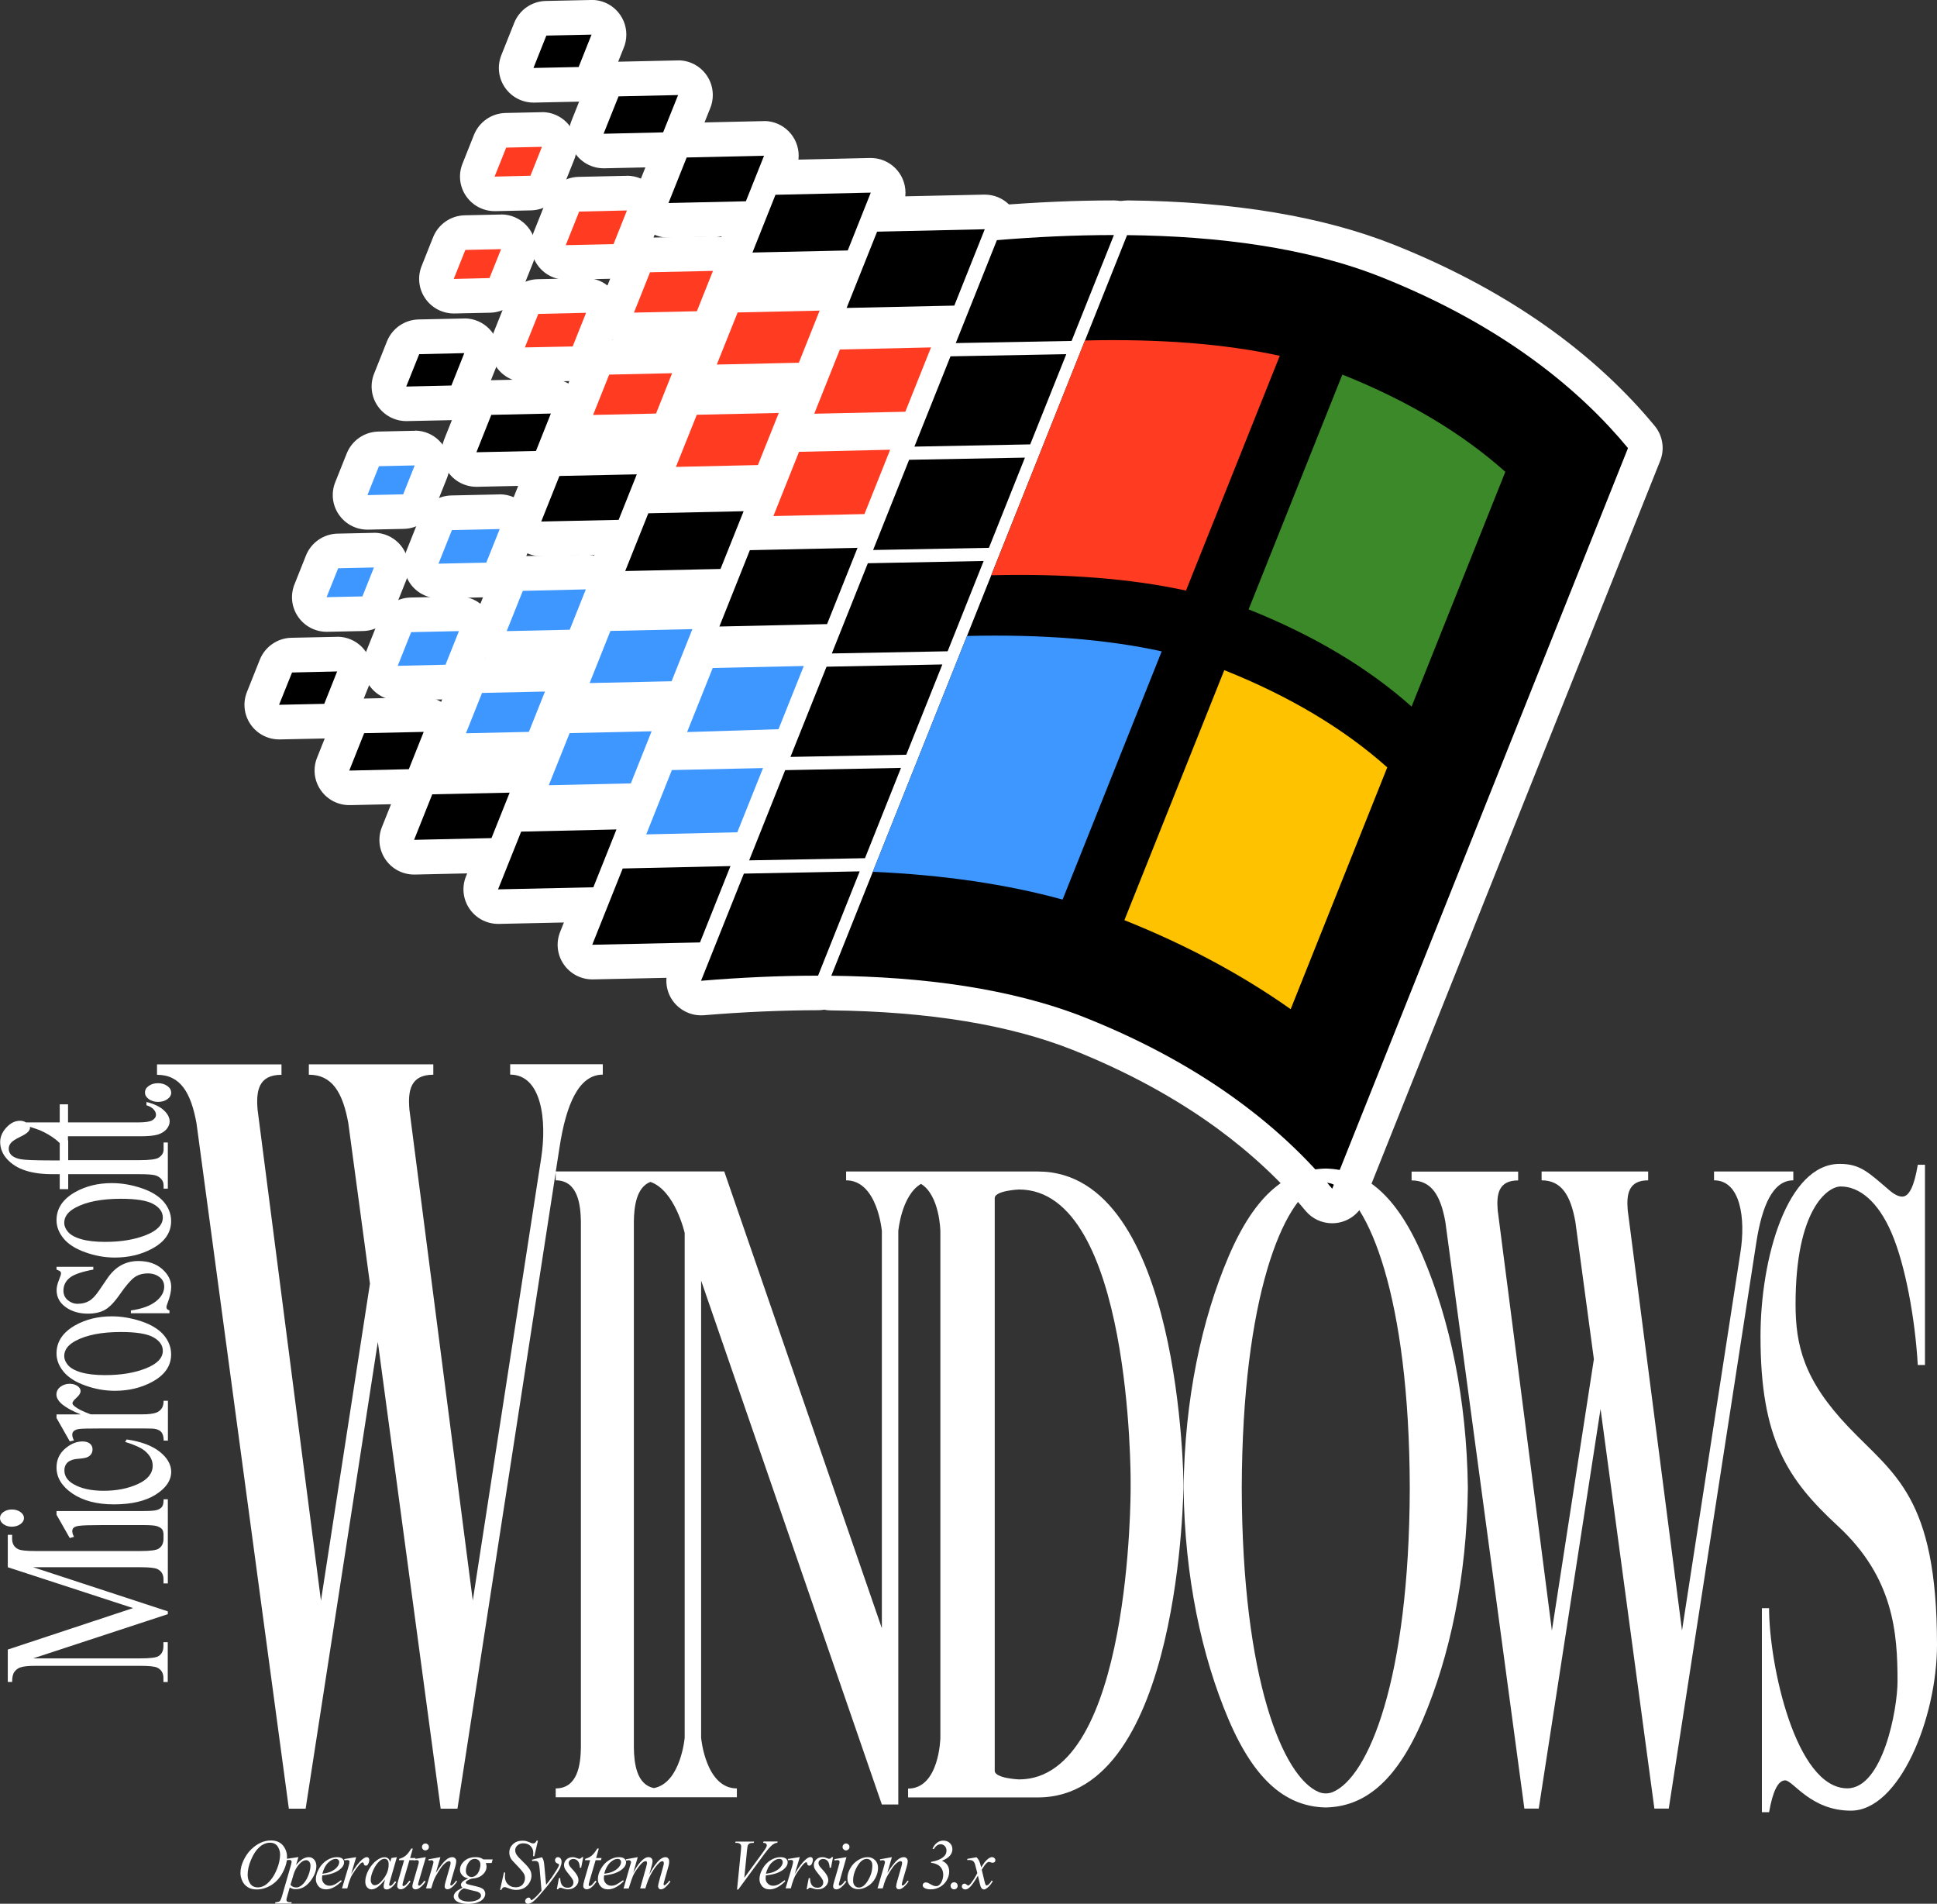 <?xml version="1.0" encoding="utf-8"?>
<!-- Generator: Adobe Illustrator 26.5.0, SVG Export Plug-In . SVG Version: 6.00 Build 0)  -->
<svg version="1.1" id="Layer_1" xmlns="http://www.w3.org/2000/svg" xmlns:xlink="http://www.w3.org/1999/xlink" x="0px" y="0px"
	 viewBox="0 0 2237.8 2199" style="enable-background:new 0 0 2237.8 2199;" xml:space="preserve">
<rect x="0" y="0" width="2237.8" height="2199" fill="#333333" stroke="none"/>
<style type="text/css">
	.st0{display:none;}
	.st1{display:inline;}
	.st2{fill:none;stroke:#231F20;stroke-width:1.902;stroke-miterlimit:10;}
	.st3{fill:#3E96FF;}
	.st4{fill:#FF3C22;}
	.st5{fill:#3C8929;}
	.st6{fill:#FFC200;}
	.st7{fill:none;stroke:#231F20;stroke-width:1.227;stroke-miterlimit:10;}
	.st8{fill:none;stroke:#231F20;stroke-width:1.631;stroke-miterlimit:10;}
	.st9{fill:none;stroke:#231F20;stroke-width:1.551;stroke-miterlimit:10;}
	.st10{fill:none;stroke:#231F20;stroke-width:4.184;stroke-miterlimit:10;}
	.st11{fill:none;stroke:#231F20;stroke-width:4.4;stroke-miterlimit:10;}
	.st12{fill:none;stroke:#231F20;stroke-width:3.807;stroke-miterlimit:10;}
	.st13{fill:#FFFFFF;}
</style>
<g>
	<g>
		<g>
			<path class="st13" d="M684.2,1111.3c-6.5,0-12.7-3.2-16.4-8.6c-3.8-5.5-4.6-12.6-2.1-18.8l35.2-88.2c3-7.4,10.1-12.4,18.1-12.6
				l124.5-2.7c0.1,0,0.3,0,0.4,0c6.5,0,12.7,3.2,16.4,8.6c3.8,5.5,4.6,12.6,2.1,18.8l-35.2,88.2c-3,7.4-10.1,12.4-18.1,12.6
				l-124.5,2.7C684.5,1111.3,684.3,1111.3,684.2,1111.3z"/>
			<path class="st13" d="M843.9,1000.4L843.9,1000.4 M843.9,1000.4l-35.2,88.2l-124.5,2.7l35.2-88.2L843.9,1000.4 M843.9,960.4
				L843.9,960.4c-0.4,0-0.7,0-1,0l-124.3,2.7c-16,0.4-30.3,10.3-36.3,25.2l-35.2,88.2c-5,12.5-3.4,26.6,4.3,37.6
				c7.5,10.8,19.8,17.2,32.9,17.2c0.3,0,0.6,0,0.9,0l124.5-2.7c16-0.4,30.3-10.3,36.3-25.2l34.8-87.2c2.1-4.8,3.2-10.2,3.2-15.8
				C883.9,978.3,866,960.4,843.9,960.4L843.9,960.4z M843.9,1040.4L843.9,1040.4L843.9,1040.4L843.9,1040.4z"/>
		</g>
		<g>
			<path class="st13" d="M403.5,910.1c-6.5,0-12.7-3.2-16.4-8.6c-3.8-5.5-4.6-12.6-2.1-18.8l17.2-43.1c3-7.4,10.1-12.4,18.1-12.6
				l68.8-1.5c0.1,0,0.3,0,0.4,0c6.5,0,12.7,3.2,16.4,8.6c3.8,5.5,4.6,12.6,2.1,18.8L490.8,896c-3,7.4-10.1,12.4-18.1,12.6l-68.8,1.5
				C403.8,910.1,403.6,910.1,403.5,910.1z"/>
			<path class="st13" d="M489.5,845.4L489.5,845.4 M489.5,845.4l-17.2,43.1l-68.8,1.5l17.2-43.1L489.5,845.4 M489.5,805.4
				c-0.2,0-0.3,0-0.5,0c0,0,0,0,0,0c0,0,0,0,0,0c-0.2,0-0.3,0-0.5,0l-68.7,1.5c-16,0.4-30.3,10.3-36.3,25.2l-17.2,43.1
				c-5,12.5-3.4,26.6,4.3,37.6c7.5,10.8,19.8,17.2,32.9,17.2c0.3,0,0.6,0,0.9,0l68.8-1.5c16-0.4,30.3-10.3,36.3-25.2l16.9-42.2
				c2.1-4.8,3.2-10.2,3.2-15.8c0-21.9-17.7-39.8-39.6-40C489.8,805.4,489.7,805.4,489.5,805.4L489.5,805.4z M489.5,885.4
				L489.5,885.4L489.5,885.4L489.5,885.4z"/>
		</g>
		<g>
			<path class="st13" d="M322.4,834.1c-6.5,0-12.7-3.2-16.4-8.6c-3.8-5.5-4.6-12.6-2.1-18.8l14.9-37.4c3-7.4,10.1-12.4,18.1-12.6
				l52.2-1.1c0.1,0,0.3,0,0.4,0c6.5,0,12.7,3.2,16.4,8.6c3.8,5.5,4.6,12.6,2.1,18.8l-14.9,37.4c-3,7.4-10.1,12.4-18.1,12.6
				l-52.2,1.1C322.7,834.1,322.6,834.1,322.4,834.1z"/>
			<path class="st13" d="M389.5,775.6L389.5,775.6 M389.5,775.6L374.6,813l-52.2,1.1l14.9-37.4L389.5,775.6 M389.5,735.6
				c-0.2,0-0.3,0-0.5,0c0,0,0,0,0,0c0,0,0,0,0,0c-0.2,0-0.3,0-0.5,0l-52,1.1c-16,0.4-30.3,10.3-36.3,25.2l-14.9,37.4
				c-5,12.5-3.4,26.6,4.3,37.6c7.5,10.8,19.8,17.2,32.9,17.2c0.3,0,0.6,0,0.9,0l52.2-1.1c16-0.4,30.3-10.3,36.3-25.2l14.6-36.5
				c2.1-4.8,3.2-10.2,3.2-15.8c0-21.9-17.7-39.8-39.6-40C389.8,735.6,389.7,735.6,389.5,735.6L389.5,735.6z M389.5,815.6
				L389.5,815.6L389.5,815.6L389.5,815.6z"/>
		</g>
		<g>
			<path class="st13" d="M478.4,990.1c-6.5,0-12.7-3.2-16.4-8.6c-3.8-5.5-4.6-12.6-2.1-18.8l21-52.6c3-7.4,10.1-12.4,18.1-12.6
				l89.4-2c0.1,0,0.3,0,0.4,0c6.5,0,12.7,3.2,16.4,8.6c3.8,5.5,4.6,12.6,2.1,18.8l-21,52.6c-3,7.4-10.1,12.4-18.1,12.6l-89.4,2
				C478.7,990.1,478.5,990.1,478.4,990.1z"/>
			<path class="st13" d="M588.8,915.6L588.8,915.6 M588.8,915.6l-21,52.6l-89.4,2l21-52.6L588.8,915.6 M588.8,875.6
				c-0.1,0-0.3,0-0.4,0c-0.2,0-0.4,0-0.6,0l-89.3,2c-16,0.4-30.3,10.3-36.3,25.2l-21,52.6c-5,12.5-3.4,26.6,4.3,37.6
				c7.5,10.8,19.8,17.2,32.9,17.2c0.3,0,0.6,0,0.9,0l89.4-2c16-0.4,30.3-10.3,36.3-25.2l20.6-51.7c2.1-4.8,3.2-10.2,3.2-15.8
				c0-21.9-17.7-39.8-39.6-40C589.1,875.6,589,875.6,588.8,875.6L588.8,875.6z M588.8,955.6L588.8,955.6L588.8,955.6L588.8,955.6z"
				/>
		</g>
		<g>
			<path class="st13" d="M575.4,1047.3c-6.5,0-12.7-3.2-16.4-8.6c-3.8-5.5-4.6-12.6-2.1-18.8l26.7-66.7c3-7.4,10.1-12.4,18.1-12.6
				l110.1-2.4c0.1,0,0.3,0,0.4,0c6.5,0,12.7,3.2,16.4,8.6c3.8,5.5,4.6,12.6,2.1,18.8l-26.7,66.7c-3,7.4-10.1,12.4-18.1,12.6
				l-110.1,2.4C575.7,1047.3,575.6,1047.3,575.4,1047.3z"/>
			<path class="st13" d="M712.2,958.1L712.2,958.1 M712.2,958.1l-26.7,66.7l-110.1,2.4l26.7-66.7L712.2,958.1 M712.2,918.1
				L712.2,918.1c-0.4,0-0.7,0-1,0l-109.9,2.4c-16,0.4-30.3,10.3-36.3,25.2l-26.7,66.7c-5,12.5-3.4,26.6,4.3,37.6
				c7.5,10.8,19.8,17.2,32.9,17.2c0.3,0,0.6,0,0.9,0l110.1-2.4c16-0.4,30.3-10.3,36.3-25.2l26.3-65.8c2.1-4.8,3.2-10.2,3.2-15.8
				C752.2,936,734.3,918.1,712.2,918.1L712.2,918.1z M712.2,998.1L712.2,998.1L712.2,998.1L712.2,998.1z"/>
		</g>
		<g>
			<path class="st13" d="M831.1,743.7c-6.5,0-12.7-3.2-16.4-8.6c-3.8-5.5-4.6-12.6-2.1-18.8l35.2-88.2c3-7.4,10.1-12.4,18.1-12.6
				l124.5-2.7c0.1,0,0.3,0,0.4,0c6.5,0,12.7,3.2,16.4,8.6c3.8,5.5,4.6,12.6,2.1,18.8l-35.2,88.2c-3,7.4-10.1,12.4-18.1,12.6
				l-124.5,2.7C831.4,743.7,831.2,743.7,831.1,743.7z"/>
			<path class="st13" d="M990.7,632.8L990.7,632.8 M990.7,632.8l-35.2,88.2l-124.5,2.7l35.2-88.2L990.7,632.8 M990.8,592.8
				L990.8,592.8c-0.4,0-0.7,0-1,0l-124.3,2.7c-16,0.4-30.3,10.3-36.3,25.2l-35.2,88.2c-5,12.5-3.4,26.6,4.3,37.6
				c7.5,10.8,19.8,17.2,32.9,17.2c0.3,0,0.6,0,0.9,0l124.5-2.7c16-0.4,30.3-10.3,36.3-25.2l34.8-87.2c2.1-4.8,3.2-10.2,3.2-15.8
				C1030.8,610.7,1012.8,592.8,990.8,592.8L990.8,592.8z M990.7,672.8L990.7,672.8L990.7,672.8L990.7,672.8z"/>
		</g>
		<g>
			<path class="st13" d="M550.4,542.4c-6.5,0-12.7-3.2-16.4-8.6c-3.8-5.5-4.6-12.6-2.1-18.8l17.2-43.1c3-7.4,10.1-12.4,18.1-12.6
				l68.8-1.5c0.1,0,0.3,0,0.4,0c6.5,0,12.7,3.2,16.4,8.6c3.8,5.5,4.6,12.6,2.1,18.8l-17.2,43.1c-3,7.4-10.1,12.4-18.1,12.6
				l-68.8,1.5C550.7,542.4,550.5,542.4,550.4,542.4z"/>
			<path class="st13" d="M636.4,477.7L636.4,477.7 M636.4,477.7l-17.2,43.1l-68.8,1.5l17.2-43.1L636.4,477.7 M636.4,437.7
				c-0.2,0-0.3,0-0.5,0c0,0,0,0,0,0c0,0,0,0,0,0c-0.2,0-0.3,0-0.5,0l-68.7,1.5c-16,0.4-30.3,10.3-36.3,25.2l-17.2,43.1
				c-5,12.5-3.4,26.6,4.3,37.6c7.5,10.8,19.8,17.2,32.9,17.2c0.3,0,0.6,0,0.9,0l68.8-1.5c16-0.4,30.3-10.3,36.3-25.2l16.9-42.2
				c2.1-4.8,3.2-10.2,3.2-15.8c0-21.9-17.7-39.8-39.6-40C636.7,437.7,636.5,437.7,636.4,437.7L636.4,437.7z M636.4,517.7
				L636.4,517.7L636.4,517.7L636.4,517.7z"/>
		</g>
		<g>
			<path class="st13" d="M469.3,466.5c-6.5,0-12.7-3.2-16.4-8.6c-3.8-5.5-4.6-12.6-2.1-18.8l14.9-37.4c3-7.4,10.1-12.4,18.1-12.6
				l52.2-1.1c0.1,0,0.3,0,0.4,0c6.5,0,12.7,3.2,16.4,8.6c3.8,5.5,4.6,12.6,2.1,18.8L540,452.7c-3,7.4-10.1,12.4-18.1,12.6l-52.2,1.1
				C469.6,466.5,469.5,466.5,469.3,466.5z"/>
			<path class="st13" d="M536.4,407.9L536.4,407.9 M536.4,407.9l-14.9,37.4l-52.2,1.1l14.9-37.4L536.4,407.9 M536.4,367.9
				c-0.1,0-0.3,0-0.4,0c-0.2,0-0.4,0-0.6,0l-52,1.1c-16,0.4-30.3,10.3-36.3,25.2l-14.9,37.4c-5,12.5-3.4,26.6,4.3,37.6
				c7.5,10.8,19.8,17.2,32.9,17.2c0.3,0,0.6,0,0.9,0l52.2-1.1c16-0.4,30.3-10.3,36.3-25.2l14.6-36.5c2.1-4.8,3.2-10.2,3.2-15.8
				c0-21.9-17.7-39.8-39.6-40C536.7,367.9,536.6,367.9,536.4,367.9L536.4,367.9z M536.4,447.9L536.4,447.9L536.4,447.9L536.4,447.9z
				"/>
		</g>
		<g>
			<path class="st13" d="M625.3,622.4c-6.5,0-12.7-3.2-16.4-8.6c-3.8-5.5-4.6-12.6-2.1-18.8l21-52.6c3-7.4,10.1-12.4,18.1-12.6
				l89.4-2c0.1,0,0.3,0,0.4,0c6.5,0,12.7,3.2,16.4,8.6c3.8,5.5,4.6,12.6,2.1,18.8l-21,52.6c-3,7.4-10.1,12.4-18.1,12.6l-89.4,2
				C625.6,622.4,625.4,622.4,625.3,622.4z"/>
			<path class="st13" d="M735.7,547.9L735.7,547.9 M735.7,547.9l-21,52.6l-89.4,2l21-52.6L735.7,547.9 M735.7,507.9
				c-0.2,0-0.3,0-0.5,0c0,0,0,0,0,0c0,0,0,0,0,0c-0.2,0-0.3,0-0.5,0l-89.3,2c-16,0.4-30.3,10.3-36.3,25.2l-21,52.6
				c-5,12.5-3.4,26.6,4.3,37.6c7.5,10.8,19.8,17.2,32.9,17.2c0.3,0,0.6,0,0.9,0l89.4-2c16-0.4,30.3-10.3,36.3-25.2l20.6-51.7
				c2.1-4.8,3.2-10.2,3.2-15.8c0-21.9-17.7-39.8-39.6-40C736,507.9,735.9,507.9,735.7,507.9L735.7,507.9z M735.7,587.9L735.7,587.9
				L735.7,587.9L735.7,587.9z"/>
		</g>
		<g>
			<path class="st13" d="M722.3,679.6c-6.5,0-12.7-3.2-16.4-8.6c-3.8-5.5-4.6-12.6-2.1-18.8l26.7-66.7c3-7.4,10.1-12.4,18.1-12.6
				l110.1-2.4c0.1,0,0.3,0,0.4,0c6.5,0,12.7,3.2,16.4,8.6c3.8,5.5,4.6,12.6,2.1,18.8L851,664.6c-3,7.4-10.1,12.4-18.1,12.6
				l-110.1,2.4C722.6,679.6,722.4,679.6,722.3,679.6z"/>
			<path class="st13" d="M859.1,590.5L859.1,590.5 M859.1,590.5l-26.7,66.7l-110.1,2.4l26.7-66.7L859.1,590.5 M859.1,550.5
				L859.1,550.5c-0.4,0-0.7,0-1,0l-109.9,2.4c-16,0.4-30.3,10.3-36.3,25.2l-26.7,66.7c-5,12.5-3.4,26.6,4.3,37.6
				c7.5,10.8,19.8,17.2,32.9,17.2c0.3,0,0.6,0,0.9,0l110.1-2.4c16-0.4,30.3-10.3,36.3-25.2l26.3-65.8c2.1-4.8,3.2-10.2,3.2-15.8
				C899.1,568.4,881.2,550.5,859.1,550.5L859.1,550.5z M859.1,630.5L859.1,630.5L859.1,630.5L859.1,630.5z"/>
		</g>
		<g>
			<path class="st13" d="M793.8,865.6c-6.5,0-12.6-3.2-16.4-8.5c-3.9-5.5-4.7-12.6-2.2-18.9l29.6-74c3-7.4,10.1-12.4,18.1-12.6
				l105.3-2.3c0.1,0,0.3,0,0.4,0c6.5,0,12.7,3.2,16.4,8.6c3.8,5.5,4.6,12.6,2.1,18.8l-29.2,73c-3,7.4-10,12.3-18,12.6l-105.6,3.3
				C794.2,865.5,794,865.6,793.8,865.6z"/>
			<path class="st13" d="M928.6,769.3L928.6,769.3 M928.6,769.3l-29.2,73l-105.6,3.3l29.6-74L928.6,769.3 M928.6,729.3L928.6,729.3
				c-0.4,0-0.7,0-1,0l-105.1,2.3c-16,0.4-30.3,10.3-36.3,25.2l-29.6,74c-5,12.5-3.4,26.7,4.4,37.8c7.5,10.7,19.7,17.1,32.8,17.1
				c0.4,0,0.8,0,1.2,0l105.6-3.3c15.9-0.5,30-10.4,35.9-25.1l28.8-72.1c2.1-4.8,3.2-10.2,3.2-15.8
				C968.6,747.2,950.7,729.3,928.6,729.3L928.6,729.3z M928.6,809.3L928.6,809.3L928.6,809.3L928.6,809.3z"/>
		</g>
		<g>
			<path class="st13" d="M506.6,671.1c-6.5,0-12.7-3.2-16.4-8.6c-3.8-5.5-4.6-12.6-2.1-18.8l15.5-38.8c3-7.4,10.1-12.4,18.1-12.6
				l55.2-1.2c0.1,0,0.3,0,0.4,0c6.5,0,12.7,3.2,16.4,8.6c3.8,5.5,4.6,12.6,2.1,18.8l-15.5,38.8c-3,7.4-10.1,12.4-18.1,12.6
				l-55.2,1.2C506.9,671.1,506.8,671.1,506.6,671.1z"/>
			<path class="st13" d="M577.3,611.1L577.3,611.1 M577.3,611.1l-15.5,38.8l-55.2,1.2l15.5-38.8L577.3,611.1 M577.3,571.1
				c-0.2,0-0.3,0-0.5,0c0,0,0,0,0,0c0,0,0,0,0,0c-0.2,0-0.3,0-0.5,0l-55,1.2c-16,0.4-30.3,10.3-36.3,25.2l-15.5,38.8
				c-5,12.5-3.4,26.6,4.3,37.6c7.5,10.8,19.8,17.2,32.9,17.2c0.3,0,0.6,0,0.9,0l55.2-1.2c16-0.4,30.3-10.3,36.3-25.2l15.1-37.9
				c2.1-4.8,3.2-10.2,3.2-15.8c0-21.9-17.7-39.8-39.6-40C577.6,571.1,577.5,571.1,577.3,571.1L577.3,571.1z M577.3,651.1
				L577.3,651.1L577.3,651.1L577.3,651.1z"/>
		</g>
		<g>
			<path class="st13" d="M424.5,591.9c-6.5,0-12.7-3.2-16.4-8.6c-3.8-5.5-4.6-12.6-2.1-18.8l13.3-33.4c3-7.4,10.1-12.4,18.1-12.6
				l41.3-0.9c0.1,0,0.3,0,0.4,0c6.5,0,12.7,3.2,16.4,8.6c3.8,5.5,4.6,12.6,2.1,18.8l-13.3,33.4c-3,7.4-10.1,12.4-18.1,12.6
				l-41.3,0.9C424.8,591.9,424.6,591.9,424.5,591.9z"/>
			<path class="st13" d="M479.1,537.6L479.1,537.6 M479.1,537.6L465.8,571l-41.3,0.9l13.3-33.4L479.1,537.6 M479.1,497.6
				c-0.1,0-0.3,0-0.4,0c-0.2,0-0.4,0-0.6,0l-41.2,0.9c-16,0.4-30.3,10.3-36.3,25.2L387.3,557c-5,12.5-3.4,26.6,4.3,37.6
				c7.5,10.8,19.8,17.2,32.9,17.2c0.3,0,0.6,0,0.9,0l41.3-0.9c16-0.4,30.3-10.3,36.3-25.2l13-32.5c2.1-4.8,3.2-10.2,3.2-15.8
				c0-21.9-17.7-39.8-39.6-40C479.4,497.6,479.3,497.6,479.1,497.6L479.1,497.6z M479.1,577.6L479.1,577.6L479.1,577.6L479.1,577.6z
				"/>
		</g>
		<g>
			<path class="st13" d="M585.4,749c-6.5,0-12.7-3.2-16.4-8.6c-3.8-5.5-4.6-12.6-2.1-18.8l18.6-46.6c3-7.4,10.1-12.4,18.1-12.6
				l72.7-1.6c0.1,0,0.3,0,0.4,0c6.5,0,12.7,3.2,16.4,8.6c3.8,5.5,4.6,12.6,2.1,18.8l-18.6,46.6c-3,7.4-10.1,12.4-18.1,12.6
				l-72.7,1.6C585.7,749,585.6,749,585.4,749z"/>
			<path class="st13" d="M676.8,680.8L676.8,680.8 M676.8,680.8l-18.6,46.6l-72.7,1.6l18.6-46.6L676.8,680.8 M676.8,640.8
				c-0.2,0-0.3,0-0.5,0c0,0,0,0,0,0c0,0,0,0,0,0c-0.2,0-0.3,0-0.5,0l-72.6,1.6c-16,0.4-30.3,10.3-36.3,25.2l-18.6,46.6
				c-5,12.5-3.4,26.6,4.3,37.6c7.5,10.8,19.8,17.2,32.9,17.2c0.3,0,0.6,0,0.9,0l72.7-1.6c16-0.4,30.3-10.3,36.3-25.2l18.2-45.7
				c2.1-4.8,3.2-10.2,3.2-15.8c0-21.9-17.7-39.8-39.6-40C677.1,640.8,676.9,640.8,676.8,640.8L676.8,640.8z M676.8,720.8
				L676.8,720.8L676.8,720.8L676.8,720.8z"/>
		</g>
		<g>
			<path class="st13" d="M681.1,809c-6.5,0-12.7-3.2-16.4-8.6c-3.8-5.5-4.6-12.6-2.1-18.8l24-60.2c3-7.4,10.1-12.4,18.1-12.6
				l94.7-2.1c0.1,0,0.3,0,0.4,0c6.5,0,12.7,3.2,16.4,8.6c3.8,5.5,4.6,12.6,2.1,18.8l-24,60.2c-3,7.4-10.1,12.4-18.1,12.6l-94.7,2.1
				C681.4,809,681.3,809,681.1,809z"/>
			<path class="st13" d="M799.9,726.7L799.9,726.7 M799.9,726.7l-24,60.2l-94.7,2.1l24-60.2L799.9,726.7 M799.9,686.7
				c-0.2,0-0.3,0-0.5,0c0,0,0,0,0,0c0,0,0,0,0,0c-0.2,0-0.3,0-0.5,0l-94.6,2.1c-16,0.4-30.3,10.3-36.3,25.2l-24,60.2
				c-5,12.5-3.4,26.6,4.3,37.6c7.5,10.8,19.8,17.2,32.9,17.2c0.3,0,0.6,0,0.9,0l94.7-2.1c16-0.4,30.3-10.3,36.3-25.2l23.7-59.3
				c2.1-4.8,3.2-10.2,3.2-15.8c0-21.9-17.7-39.8-39.6-40C800.2,686.7,800.1,686.7,799.9,686.7L799.9,686.7z M799.9,766.7
				L799.9,766.7L799.9,766.7L799.9,766.7z"/>
		</g>
		<g>
			<path class="st13" d="M746.6,983.8c-6.5,0-12.7-3.2-16.4-8.6c-3.8-5.5-4.6-12.6-2.1-18.8l29.6-74.2c3-7.4,10.1-12.4,18.1-12.6
				l105.3-2.3c0.1,0,0.3,0,0.4,0c6.5,0,12.7,3.2,16.4,8.6c3.8,5.5,4.6,12.6,2.1,18.8l-29.6,74.2c-3,7.4-10.1,12.4-18.1,12.6
				L747,983.7C746.9,983.8,746.7,983.8,746.6,983.8z"/>
			<path class="st13" d="M881.5,887.2L881.5,887.2 M881.5,887.2l-29.6,74.2l-105.3,2.3l29.6-74.2L881.5,887.2 M881.5,847.2
				L881.5,847.2c-0.4,0-0.7,0-1,0l-105.1,2.3c-16,0.4-30.3,10.3-36.3,25.2l-29.6,74.2c-5,12.5-3.4,26.6,4.3,37.6
				c7.5,10.8,19.8,17.2,32.9,17.2c0.3,0,0.6,0,0.9,0l105.3-2.3c16-0.4,30.3-10.3,36.3-25.2l29.3-73.3c2.1-4.8,3.2-10.2,3.2-15.8
				C921.5,865.1,903.6,847.2,881.5,847.2L881.5,847.2z M881.5,927.2L881.5,927.2L881.5,927.2L881.5,927.2z"/>
		</g>
		<g>
			<path class="st13" d="M459.5,789.1c-6.5,0-12.7-3.2-16.4-8.6c-3.8-5.5-4.6-12.6-2.1-18.8l15.5-38.8c3-7.4,10.1-12.4,18.1-12.6
				l55.2-1.2c0.1,0,0.3,0,0.4,0c6.5,0,12.7,3.2,16.4,8.6c3.8,5.5,4.6,12.6,2.1,18.8l-15.5,38.8c-3,7.4-10.1,12.4-18.1,12.6
				l-55.2,1.2C459.8,789.1,459.7,789.1,459.5,789.1z"/>
			<path class="st13" d="M530.2,729L530.2,729 M530.2,729l-15.5,38.8l-55.2,1.2l15.5-38.8L530.2,729 M530.2,689c-0.2,0-0.3,0-0.5,0
				c0,0,0,0,0,0c0,0,0,0,0,0c-0.2,0-0.3,0-0.5,0l-55,1.2c-16,0.4-30.3,10.3-36.3,25.2l-15.5,38.8c-5,12.5-3.4,26.6,4.3,37.6
				c7.5,10.8,19.8,17.2,32.9,17.2c0.3,0,0.6,0,0.9,0l55.2-1.2c16-0.4,30.3-10.3,36.3-25.2l15.1-37.9c2.1-4.8,3.2-10.2,3.2-15.8
				c0-21.9-17.7-39.8-39.6-40C530.5,689,530.3,689,530.2,689L530.2,689z M530.2,769L530.2,769L530.2,769L530.2,769z"/>
		</g>
		<g>
			<path class="st13" d="M377.3,709.8c-6.5,0-12.7-3.2-16.4-8.6c-3.8-5.5-4.6-12.6-2.1-18.8l13.3-33.4c3-7.4,10.1-12.4,18.1-12.6
				l41.3-0.9c0.1,0,0.3,0,0.4,0c6.5,0,12.7,3.2,16.4,8.6c3.8,5.5,4.6,12.6,2.1,18.8l-13.3,33.4c-3,7.4-10.1,12.4-18.1,12.6
				l-41.3,0.9C377.6,709.8,377.5,709.8,377.3,709.8z"/>
			<path class="st13" d="M432,655.5L432,655.5 M432,655.5l-13.3,33.4l-41.3,0.9l13.3-33.4L432,655.5 M432,615.5c-0.2,0-0.3,0-0.5,0
				c0,0,0,0,0,0c0,0,0,0,0,0c-0.2,0-0.3,0-0.5,0l-41.2,0.9c-16,0.4-30.3,10.3-36.3,25.2L340.2,675c-5,12.5-3.4,26.6,4.3,37.6
				c7.5,10.8,19.8,17.2,32.9,17.2c0.3,0,0.6,0,0.9,0l41.3-0.9c16-0.4,30.3-10.3,36.3-25.2l13-32.5c2.1-4.8,3.2-10.2,3.2-15.8
				c0-21.9-17.7-39.8-39.6-40C432.3,615.5,432.2,615.5,432,615.5L432,615.5z M432,695.5L432,695.5L432,695.5L432,695.5z"/>
		</g>
		<g>
			<path class="st13" d="M538.3,867c-6.5,0-12.7-3.2-16.4-8.6c-3.8-5.5-4.6-12.6-2.1-18.8l18.6-46.6c3-7.4,10.1-12.4,18.1-12.6
				l72.7-1.6c0.1,0,0.3,0,0.4,0c6.5,0,12.7,3.2,16.4,8.6c3.8,5.5,4.6,12.6,2.1,18.8l-18.6,46.6c-3,7.4-10.1,12.4-18.1,12.6
				l-72.7,1.6C538.6,867,538.4,867,538.3,867z"/>
			<path class="st13" d="M629.6,798.8L629.6,798.8 M629.6,798.8L611,845.4l-72.7,1.6l18.6-46.6L629.6,798.8 M629.6,758.8
				c-0.2,0-0.3,0-0.5,0c0,0,0,0,0,0c0,0,0,0,0,0c-0.2,0-0.3,0-0.5,0l-72.6,1.6c-16,0.4-30.3,10.3-36.3,25.2l-18.6,46.6
				c-5,12.5-3.4,26.6,4.3,37.6c7.5,10.8,19.8,17.2,32.9,17.2c0.3,0,0.6,0,0.9,0l72.7-1.6c16-0.4,30.3-10.3,36.3-25.2l18.2-45.7
				c2.1-4.8,3.2-10.2,3.2-15.8c0-21.9-17.7-39.8-39.6-40C629.9,758.8,629.8,758.8,629.6,758.8L629.6,758.8z M629.6,838.8
				L629.6,838.8L629.6,838.8L629.6,838.8z"/>
		</g>
		<g>
			<path class="st13" d="M634,927c-6.5,0-12.7-3.2-16.4-8.6c-3.8-5.5-4.6-12.6-2.1-18.8l24-60.2c3-7.4,10.1-12.4,18.1-12.6l94.7-2.1
				c0.1,0,0.3,0,0.4,0c6.5,0,12.7,3.2,16.4,8.6c3.8,5.5,4.6,12.6,2.1,18.8l-24,60.2c-3,7.4-10.1,12.4-18.1,12.6l-94.7,2.1
				C634.3,927,634.2,927,634,927z"/>
			<path class="st13" d="M752.8,844.7L752.8,844.7 M752.8,844.7l-24,60.2L634,907l24-60.2L752.8,844.7 M752.8,804.7
				c-0.1,0-0.3,0-0.4,0c-0.2,0-0.4,0-0.6,0l-94.6,2.1c-16,0.4-30.3,10.3-36.3,25.2l-24,60.2c-5,12.5-3.4,26.6,4.3,37.6
				c7.5,10.8,19.8,17.2,32.9,17.2c0.3,0,0.6,0,0.9,0l94.7-2.1c16-0.4,30.3-10.3,36.3-25.2l23.7-59.3c2.1-4.8,3.2-10.2,3.2-15.8
				c0-21.9-17.7-39.8-39.6-40C753.1,804.7,752.9,804.7,752.8,804.7L752.8,804.7z M752.8,884.7L752.8,884.7L752.8,884.7L752.8,884.7z
				"/>
		</g>
		<g>
			<path class="st13" d="M893.5,616.1c-6.5,0-12.7-3.2-16.4-8.6c-3.8-5.5-4.6-12.6-2.1-18.8l29.6-74.2c3-7.4,10.1-12.4,18.1-12.6
				l105.3-2.3c0.1,0,0.3,0,0.4,0c6.5,0,12.7,3.2,16.4,8.6c3.8,5.5,4.6,12.6,2.1,18.8l-29.6,74.2c-3,7.4-10.1,12.4-18.1,12.6
				l-105.3,2.3C893.8,616.1,893.6,616.1,893.5,616.1z"/>
			<path class="st13" d="M1028.4,519.5L1028.4,519.5 M1028.4,519.5l-29.6,74.2l-105.3,2.3l29.6-74.2L1028.4,519.5 M1028.4,479.5
				L1028.4,479.5c-0.4,0-0.7,0-1,0l-105.1,2.3c-16,0.4-30.3,10.3-36.3,25.2l-29.6,74.2c-5,12.5-3.4,26.6,4.3,37.6
				c7.5,10.8,19.8,17.2,32.9,17.2c0.3,0,0.6,0,0.9,0l105.3-2.3c16-0.4,30.3-10.3,36.3-25.2l29.3-73.3c2.1-4.8,3.2-10.2,3.2-15.8
				C1068.4,497.4,1050.5,479.5,1028.4,479.5L1028.4,479.5z M1028.4,559.5L1028.4,559.5L1028.4,559.5L1028.4,559.5z"/>
		</g>
		<g>
			<path class="st13" d="M606.4,421.3c-6.6,0-12.7-3.2-16.4-8.6c-3.8-5.5-4.6-12.6-2.1-18.8l15.5-38.8c3-7.4,10.1-12.4,18.1-12.6
				l55.2-1.2c0.1,0,0.3,0,0.4,0c6.5,0,12.7,3.2,16.4,8.6c3.8,5.5,4.6,12.6,2.1,18.8l-15.5,38.8c-3,7.5-10.1,12.4-18.2,12.6
				l-55.1,1.2C606.7,421.3,606.6,421.3,606.4,421.3z"/>
			<path class="st13" d="M677.1,361.3L677.1,361.3 M677.1,361.3l-15.5,38.8l-55.1,1.2l15.5-38.8L677.1,361.3 M677.1,321.3
				c-0.2,0-0.3,0-0.5,0c0,0,0,0,0,0c0,0,0,0,0,0c-0.2,0-0.3,0-0.5,0l-55,1.2c-16,0.4-30.3,10.3-36.3,25.2l-15.5,38.8
				c-5,12.5-3.4,26.6,4.3,37.6c7.5,10.8,19.8,17.2,32.9,17.2c0.3,0,0.6,0,0.8,0l55.1-1.2c16.1-0.3,30.3-10.2,36.3-25.2l15.1-37.9
				c2.1-4.8,3.2-10.2,3.2-15.8c0-21.9-17.7-39.8-39.6-40C677.4,321.3,677.2,321.3,677.1,321.3L677.1,321.3z M677.1,401.3
				L677.1,401.3L677.1,401.3L677.1,401.3z"/>
		</g>
		<g>
			<path class="st13" d="M524.2,342.2c-6.5,0-12.7-3.2-16.4-8.6c-3.8-5.5-4.6-12.6-2.1-18.8l13.3-33.4c3-7.4,10.1-12.4,18.1-12.6
				l41.3-0.9c0.1,0,0.3,0,0.4,0c6.5,0,12.7,3.2,16.4,8.6c3.8,5.5,4.6,12.6,2.1,18.8l-13.4,33.4c-3,7.4-10.1,12.4-18.1,12.6
				l-41.3,0.9C524.5,342.2,524.4,342.2,524.2,342.2z"/>
			<path class="st13" d="M578.9,287.8L578.9,287.8 M578.9,287.8l-13.3,33.4l-41.3,0.9l13.3-33.4L578.9,287.8 M578.9,247.8
				c-0.2,0-0.3,0-0.5,0c0,0,0,0,0,0c0,0,0,0,0,0c-0.2,0-0.3,0-0.5,0l-41.2,0.9c-16,0.4-30.3,10.3-36.3,25.2l-13.3,33.4
				c-5,12.5-3.4,26.6,4.3,37.6c7.5,10.8,19.8,17.2,32.9,17.2c0.3,0,0.6,0,0.9,0l41.3-0.9c16-0.4,30.3-10.3,36.3-25.2l13-32.5
				c2.1-4.8,3.2-10.2,3.2-15.8c0-21.9-17.7-39.8-39.6-40C579.2,247.8,579,247.8,578.9,247.8L578.9,247.8z M578.9,327.8L578.9,327.8
				L578.9,327.8L578.9,327.8z"/>
		</g>
		<g>
			<path class="st13" d="M685.2,499.3c-6.5,0-12.7-3.2-16.4-8.6c-3.8-5.5-4.6-12.6-2.1-18.8l18.6-46.6c3-7.4,10.1-12.4,18.1-12.6
				l72.7-1.6c0.1,0,0.3,0,0.4,0c6.5,0,12.7,3.2,16.4,8.6c3.8,5.5,4.6,12.6,2.1,18.8l-18.6,46.6c-3,7.4-10.1,12.4-18.1,12.6
				l-72.7,1.6C685.5,499.3,685.3,499.3,685.2,499.3z"/>
			<path class="st13" d="M776.5,431.1L776.5,431.1 M776.5,431.1l-18.6,46.6l-72.7,1.6l18.6-46.6L776.5,431.1 M776.5,391.1
				c-0.2,0-0.3,0-0.5,0c0,0,0,0,0,0c0,0,0,0,0,0c-0.2,0-0.3,0-0.5,0l-72.6,1.6c-16,0.4-30.3,10.3-36.3,25.2L648,464.5
				c-5,12.5-3.4,26.6,4.3,37.6c7.5,10.8,19.8,17.2,32.9,17.2c0.3,0,0.6,0,0.9,0l72.7-1.6c16-0.4,30.3-10.3,36.3-25.2l18.2-45.7
				c2.1-4.8,3.2-10.2,3.2-15.8c0-21.9-17.7-39.8-39.6-40C776.8,391.1,776.7,391.1,776.5,391.1L776.5,391.1z M776.5,471.1
				L776.5,471.1L776.5,471.1L776.5,471.1z"/>
		</g>
		<g>
			<path class="st13" d="M780.9,559.3c-6.5,0-12.7-3.2-16.4-8.6c-3.8-5.5-4.6-12.6-2.1-18.8l24-60.2c3-7.4,10.1-12.4,18.1-12.6
				l94.7-2.1c0.1,0,0.3,0,0.4,0c6.5,0,12.7,3.2,16.4,8.6c3.8,5.5,4.6,12.6,2.1,18.8l-24,60.2c-3,7.4-10.1,12.4-18.1,12.6l-94.7,2.1
				C781.2,559.3,781.1,559.3,780.9,559.3z"/>
			<path class="st13" d="M899.7,477L899.7,477 M899.7,477l-24,60.2l-94.7,2.1l24-60.2L899.7,477 M899.7,437c-0.2,0-0.3,0-0.5,0
				c0,0,0,0,0,0c0,0,0,0,0,0c-0.2,0-0.3,0-0.5,0l-94.6,2.1c-16,0.4-30.3,10.3-36.3,25.2l-24,60.2c-5,12.5-3.4,26.6,4.3,37.6
				c7.5,10.8,19.8,17.2,32.9,17.2c0.3,0,0.6,0,0.9,0l94.7-2.1c16-0.4,30.3-10.3,36.3-25.2l23.7-59.3c2.1-4.8,3.2-10.2,3.2-15.8
				c0-21.9-17.7-39.8-39.6-40C900,437,899.8,437,899.7,437L899.7,437z M899.7,517L899.7,517L899.7,517L899.7,517z"/>
		</g>
		<g>
			<path class="st13" d="M940.7,497.9c-6.5,0-12.7-3.2-16.4-8.6c-3.8-5.5-4.6-12.6-2.1-18.8l29.6-74.2c3-7.4,10.1-12.4,18.1-12.6
				l105.3-2.3c0.1,0,0.3,0,0.4,0c6.5,0,12.7,3.2,16.4,8.6c3.8,5.5,4.6,12.6,2.1,18.8l-29.6,74.2c-3,7.4-10.1,12.4-18.1,12.6
				l-105.3,2.3C941,497.9,940.8,497.9,940.7,497.9z"/>
			<path class="st13" d="M1075.6,401.3L1075.6,401.3 M1075.6,401.3l-29.6,74.2l-105.3,2.3l29.6-74.2L1075.6,401.3 M1075.6,361.3
				L1075.6,361.3c-0.4,0-0.7,0-1,0l-105.1,2.3c-16,0.4-30.3,10.3-36.3,25.2L903.5,463c-5,12.5-3.4,26.6,4.3,37.6
				c7.5,10.8,19.8,17.2,32.9,17.2c0.3,0,0.6,0,0.9,0l105.3-2.3c16-0.4,30.3-10.3,36.3-25.2l29.3-73.3c2.1-4.8,3.2-10.2,3.2-15.8
				C1115.6,379.2,1097.7,361.3,1075.6,361.3L1075.6,361.3z M1075.6,441.3L1075.6,441.3L1075.6,441.3L1075.6,441.3z"/>
		</g>
		<g>
			<path class="st13" d="M653.6,303.2c-6.5,0-12.7-3.2-16.4-8.6c-3.8-5.5-4.6-12.6-2.1-18.8l15.5-38.8c3-7.4,10.1-12.4,18.1-12.6
				l55.2-1.2c0.1,0,0.3,0,0.4,0c6.5,0,12.7,3.2,16.4,8.6c3.8,5.5,4.6,12.6,2.1,18.8l-15.5,38.8c-3,7.4-10.1,12.4-18.1,12.6
				l-55.2,1.2C653.9,303.2,653.8,303.2,653.6,303.2z"/>
			<path class="st13" d="M724.3,243.1L724.3,243.1 M724.3,243.1L708.8,282l-55.2,1.2l15.5-38.8L724.3,243.1 M724.3,203.1
				c-0.2,0-0.3,0-0.5,0c0,0,0,0,0,0c0,0,0,0,0,0c-0.2,0-0.3,0-0.5,0l-55,1.2c-16,0.4-30.3,10.3-36.3,25.2l-15.5,38.8
				c-5,12.5-3.4,26.6,4.3,37.6c7.5,10.8,19.8,17.2,32.9,17.2c0.3,0,0.6,0,0.9,0l55.2-1.2c16-0.4,30.3-10.3,36.3-25.2l15.1-37.9
				c2.1-4.8,3.2-10.2,3.2-15.8c0-21.9-17.7-39.8-39.6-40C724.6,203.1,724.4,203.1,724.3,203.1L724.3,203.1z M724.3,283.1
				L724.3,283.1L724.3,283.1L724.3,283.1z"/>
		</g>
		<g>
			<path class="st13" d="M571.4,224c-6.5,0-12.7-3.2-16.4-8.6c-3.8-5.5-4.6-12.6-2.1-18.8l13.4-33.4c3-7.4,10.1-12.4,18.1-12.6
				l41.3-0.9c0.1,0,0.3,0,0.4,0c6.5,0,12.7,3.2,16.4,8.6c3.8,5.5,4.6,12.6,2.1,18.8l-13.3,33.4c-3,7.4-10.1,12.4-18.1,12.6
				l-41.3,0.9C571.7,224,571.6,224,571.4,224z"/>
			<path class="st13" d="M626.1,169.6L626.1,169.6 M626.1,169.6L612.8,203l-41.3,0.9l13.3-33.4L626.1,169.6 M626.1,129.6
				c-0.1,0-0.3,0-0.4,0c-0.2,0-0.4,0-0.6,0l-41.2,0.9c-16,0.4-30.3,10.3-36.3,25.2l-13.3,33.4c-5,12.5-3.4,26.6,4.3,37.6
				c7.5,10.8,19.8,17.2,32.9,17.2c0.3,0,0.6,0,0.9,0l41.3-0.9c16-0.4,30.3-10.3,36.3-25.2l13-32.5c2.1-4.8,3.2-10.2,3.2-15.8
				c0-21.9-17.7-39.8-39.6-40C626.4,129.6,626.3,129.6,626.1,129.6L626.1,129.6z M626.1,209.6L626.1,209.6L626.1,209.6L626.1,209.6z
				"/>
		</g>
		<g>
			<path class="st13" d="M732.4,381.1c-6.5,0-12.7-3.2-16.4-8.6c-3.8-5.5-4.6-12.6-2.1-18.8l18.6-46.6c3-7.4,10.1-12.4,18.1-12.6
				l72.7-1.6c0.1,0,0.3,0,0.4,0c6.5,0,12.7,3.2,16.4,8.6c3.8,5.5,4.6,12.6,2.1,18.8l-18.6,46.6c-3,7.4-10.1,12.4-18.1,12.6
				l-72.7,1.6C732.7,381.1,732.5,381.1,732.4,381.1z"/>
			<path class="st13" d="M823.7,312.9L823.7,312.9 M823.7,312.9l-18.6,46.6l-72.7,1.6l18.6-46.6L823.7,312.9 M823.7,272.9
				c-0.2,0-0.3,0-0.5,0c0,0,0,0,0,0c0,0,0,0,0,0c-0.2,0-0.3,0-0.5,0l-72.6,1.6c-16,0.4-30.3,10.3-36.3,25.2l-18.6,46.6
				c-5,12.5-3.4,26.6,4.3,37.6c7.5,10.8,19.8,17.2,32.9,17.2c0.3,0,0.6,0,0.9,0l72.7-1.6c16-0.4,30.3-10.3,36.3-25.2l18.2-45.7
				c2.1-4.8,3.2-10.2,3.2-15.8c0-21.9-17.7-39.8-39.6-40C824,272.9,823.9,272.9,823.7,272.9L823.7,272.9z M823.7,352.9L823.7,352.9
				L823.7,352.9L823.7,352.9z"/>
		</g>
		<g>
			<path class="st13" d="M828.1,441.1c-6.5,0-12.7-3.2-16.4-8.6c-3.8-5.5-4.6-12.6-2.1-18.8l24-60.2c3-7.4,10.1-12.4,18.1-12.6
				l94.7-2.1c0.1,0,0.3,0,0.4,0c6.5,0,12.7,3.2,16.4,8.6c3.8,5.5,4.6,12.6,2.1,18.8l-24,60.2c-3,7.4-10.1,12.4-18.1,12.6l-94.7,2.1
				C828.4,441.1,828.3,441.1,828.1,441.1z"/>
			<path class="st13" d="M946.9,358.8L946.9,358.8 M946.9,358.8l-24,60.2l-94.7,2.1l24-60.2L946.9,358.8 M946.9,318.8
				c-0.1,0-0.3,0-0.4,0c-0.2,0-0.4,0-0.6,0l-94.6,2.1c-16,0.4-30.3,10.3-36.3,25.2l-24,60.2c-5,12.5-3.4,26.6,4.3,37.6
				c7.5,10.8,19.8,17.2,32.9,17.2c0.3,0,0.6,0,0.9,0l94.7-2.1c16-0.4,30.3-10.3,36.3-25.2l23.7-59.3c2.1-4.8,3.2-10.2,3.2-15.8
				c0-21.9-17.7-39.8-39.6-40C947.2,318.8,947,318.8,946.9,318.8L946.9,318.8z M946.9,398.8L946.9,398.8L946.9,398.8L946.9,398.8z"
				/>
		</g>
		<g>
			<path class="st13" d="M978,375.7c-6.5,0-12.7-3.2-16.4-8.6c-3.8-5.5-4.6-12.6-2.1-18.8l35.2-88.2c3-7.4,10.1-12.4,18.1-12.6
				l124.5-2.7c0.1,0,0.3,0,0.4,0c6.5,0,12.7,3.2,16.4,8.6c3.8,5.5,4.6,12.6,2.1,18.8l-35.2,88.2c-3,7.4-10.1,12.4-18.1,12.6
				l-124.5,2.7C978.3,375.7,978.2,375.7,978,375.7z"/>
			<path class="st13" d="M1137.7,264.8L1137.7,264.8 M1137.7,264.8l-35.2,88.2l-124.5,2.7l35.2-88.2L1137.7,264.8 M1137.7,224.8
				L1137.7,224.8c-0.4,0-0.7,0-1,0l-124.3,2.7c-16,0.4-30.3,10.3-36.3,25.2l-35.2,88.2c-5,12.5-3.4,26.6,4.3,37.6
				c7.5,10.8,19.8,17.2,32.9,17.2c0.3,0,0.6,0,0.9,0l124.5-2.7c16-0.4,30.3-10.3,36.3-25.2l34.8-87.2c2.1-4.8,3.2-10.2,3.2-15.8
				C1177.7,242.7,1159.8,224.8,1137.7,224.8L1137.7,224.8z M1137.7,304.8L1137.7,304.8L1137.7,304.8L1137.7,304.8z"/>
		</g>
		<g>
			<path class="st13" d="M697.3,174.5c-6.5,0-12.7-3.2-16.4-8.6c-3.8-5.5-4.6-12.6-2.1-18.8l17.2-43.1c3-7.4,10.1-12.4,18.1-12.6
				l68.8-1.5c0.1,0,0.3,0,0.4,0c6.5,0,12.7,3.2,16.4,8.6c3.8,5.5,4.6,12.6,2.1,18.8l-17.2,43.1c-3,7.4-10.1,12.4-18.1,12.6
				l-68.8,1.5C697.6,174.5,697.5,174.5,697.3,174.5z"/>
			<path class="st13" d="M783.4,109.8L783.4,109.8 M783.4,109.8l-17.2,43.1l-68.8,1.5l17.2-43.1L783.4,109.8 M783.4,69.8
				c-0.2,0-0.3,0-0.5,0c0,0,0,0,0,0c0,0,0,0,0,0c-0.2,0-0.3,0-0.5,0l-68.7,1.5c-16,0.4-30.3,10.3-36.3,25.2l-17.2,43.1
				c-5,12.5-3.4,26.6,4.3,37.6c7.5,10.8,19.8,17.2,32.9,17.2c0.3,0,0.6,0,0.9,0l68.8-1.5c16-0.4,30.3-10.3,36.3-25.2l16.9-42.2
				c2.1-4.8,3.2-10.2,3.2-15.8c0-21.9-17.7-39.8-39.6-40C783.7,69.8,783.5,69.8,783.4,69.8L783.4,69.8z M783.4,149.8L783.4,149.8
				L783.4,149.8L783.4,149.8z"/>
		</g>
		<g>
			<path class="st13" d="M616.3,98.5c-6.5,0-12.7-3.2-16.4-8.6c-3.8-5.5-4.6-12.6-2.1-18.8l14.9-37.4c3-7.4,10.1-12.4,18.1-12.6
				l52.2-1.1c0.1,0,0.3,0,0.4,0c6.5,0,12.7,3.2,16.4,8.6c3.8,5.5,4.6,12.6,2.1,18.8L687,84.8c-3,7.4-10.1,12.4-18.1,12.6l-52.2,1.1
				C616.6,98.5,616.4,98.5,616.3,98.5z"/>
			<path class="st13" d="M683.4,40L683.4,40 M683.4,40l-14.9,37.4l-52.2,1.1l14.9-37.4L683.4,40 M683.4,0c-0.1,0-0.3,0-0.4,0
				c-0.2,0-0.4,0-0.6,0l-52,1.1c-16,0.4-30.3,10.3-36.3,25.2l-14.9,37.4c-5,12.5-3.4,26.6,4.3,37.6c7.5,10.8,19.8,17.2,32.9,17.2
				c0.3,0,0.6,0,0.9,0l52.2-1.1c16-0.4,30.3-10.3,36.3-25.2l14.6-36.5c2.1-4.8,3.2-10.2,3.2-15.8c0-21.9-17.7-39.8-39.6-40
				C683.7,0,683.5,0,683.4,0L683.4,0z M683.4,80L683.4,80L683.4,80L683.4,80z"/>
		</g>
		<g>
			<path class="st13" d="M772.3,254.5c-6.5,0-12.7-3.2-16.4-8.6c-3.8-5.5-4.6-12.6-2.1-18.8l21-52.6c3-7.4,10.1-12.4,18.1-12.6
				l89.4-2c0.1,0,0.3,0,0.4,0c6.5,0,12.7,3.2,16.4,8.6c3.8,5.5,4.6,12.6,2.1,18.8l-21,52.6c-3,7.4-10.1,12.4-18.1,12.6l-89.4,2
				C772.5,254.5,772.4,254.5,772.3,254.5z"/>
			<path class="st13" d="M882.7,179.9L882.7,179.9 M882.7,179.9l-21,52.6l-89.4,2l21-52.6L882.7,179.9 M882.7,139.9
				c-0.1,0-0.3,0-0.4,0c-0.2,0-0.4,0-0.6,0l-89.3,2c-16,0.4-30.3,10.3-36.3,25.2l-21,52.6c-5,12.5-3.4,26.6,4.3,37.6
				c7.5,10.8,19.8,17.2,32.9,17.2c0.3,0,0.6,0,0.9,0l89.4-2c16-0.4,30.3-10.3,36.3-25.2l20.6-51.7c2.1-4.8,3.2-10.2,3.2-15.8
				c0-21.9-17.7-39.8-39.6-40C883,140,882.8,139.9,882.7,139.9L882.7,139.9z M882.7,219.9L882.7,219.9L882.7,219.9L882.7,219.9z"/>
		</g>
		<g>
			<path class="st13" d="M869.3,311.7c-6.5,0-12.7-3.2-16.4-8.6c-3.8-5.5-4.6-12.6-2.1-18.8l26.7-66.7c3-7.4,10.1-12.4,18.1-12.6
				l110.1-2.4c0.1,0,0.3,0,0.4,0c6.5,0,12.7,3.2,16.4,8.6c3.8,5.5,4.6,12.6,2.1,18.8l-26.7,66.7c-3,7.4-10.1,12.4-18.1,12.6
				l-110.1,2.4C869.6,311.7,869.4,311.7,869.3,311.7z"/>
			<path class="st13" d="M1006,222.5L1006,222.5 M1006,222.5l-26.7,66.7l-110.1,2.4l26.7-66.7L1006,222.5 M1006,182.5L1006,182.5
				c-0.4,0-0.7,0-1,0L895.1,185c-16,0.4-30.3,10.3-36.3,25.2l-26.7,66.7c-5,12.5-3.4,26.6,4.3,37.6c7.5,10.8,19.8,17.2,32.9,17.2
				c0.3,0,0.6,0,0.9,0l110.1-2.4c16-0.4,30.3-10.3,36.3-25.2l26.3-65.8c2.1-4.8,3.2-10.2,3.2-15.8
				C1046,200.4,1028.1,182.5,1006,182.5L1006,182.5z M1006,262.5L1006,262.5L1006,262.5L1006,262.5z"/>
		</g>
		<g>
			<path class="st13" d="M913.2,894.3c-6.6,0-12.7-3.2-16.5-8.6c-3.8-5.5-4.6-12.6-2.1-18.8l41.6-104.3c3-7.5,10.2-12.4,18.2-12.6
				l133.8-2.5c0.1,0,0.3,0,0.4,0c6.6,0,12.7,3.2,16.5,8.6c3.8,5.5,4.6,12.6,2.1,18.8l-41.6,104.3c-3,7.5-10.2,12.4-18.2,12.6
				l-133.8,2.5C913.5,894.3,913.4,894.3,913.2,894.3z"/>
			<path class="st13" d="M1088.7,767.5L1088.7,767.5 M1088.7,767.5L1047,871.8l-133.8,2.5l41.6-104.3L1088.7,767.5 M1088.7,727.5
				c-0.1,0-0.3,0-0.4,0c0,0,0,0,0,0c0,0,0,0,0,0c-0.1,0-0.3,0-0.4,0l-133.7,2.5c-16.1,0.3-30.4,10.2-36.4,25.2l-41.6,104.3
				c-5,12.4-3.4,26.6,4.2,37.6c7.5,10.8,19.8,17.3,32.9,17.3c0.3,0,0.5,0,0.8,0l133.8-2.5c16.1-0.3,30.4-10.2,36.4-25.2l41.3-103.3
				c2.1-4.8,3.2-10.2,3.2-15.8c0-22-17.7-39.8-39.6-40C1088.9,727.5,1088.8,727.5,1088.7,727.5L1088.7,727.5z M1088.7,807.5
				L1088.7,807.5L1088.7,807.5L1088.7,807.5z"/>
		</g>
		<g>
			<path class="st13" d="M865.5,1013.8c-6.6,0-12.7-3.2-16.5-8.6c-3.8-5.5-4.6-12.6-2.1-18.8l41.6-104.3c3-7.5,10.2-12.4,18.2-12.6
				l133.8-2.5c0.1,0,0.3,0,0.4,0c6.6,0,12.7,3.2,16.5,8.6c3.8,5.5,4.6,12.6,2.1,18.8l-41.6,104.3c-3,7.5-10.2,12.4-18.2,12.6
				l-133.8,2.5C865.7,1013.8,865.6,1013.8,865.5,1013.8z"/>
			<path class="st13" d="M1040.9,887L1040.9,887 M1040.9,887l-41.6,104.3l-133.8,2.5l41.6-104.3L1040.9,887 M1040.9,847
				c-0.1,0-0.3,0-0.4,0c0,0,0,0,0,0c0,0,0,0,0,0c-0.1,0-0.3,0-0.4,0l-133.7,2.5c-16.1,0.3-30.4,10.2-36.4,25.2L828.3,979
				c-5,12.4-3.4,26.6,4.2,37.6c7.5,10.8,19.8,17.3,32.9,17.3c0.3,0,0.5,0,0.8,0l133.8-2.5c16.1-0.3,30.4-10.2,36.4-25.2l41.3-103.3
				c2.1-4.8,3.2-10.2,3.2-15.8c0-22-17.7-39.8-39.6-40C1041.2,847,1041.1,847,1040.9,847L1040.9,847z M1040.9,927L1040.9,927
				L1040.9,927L1040.9,927z"/>
		</g>
		<g>
			<path class="st13" d="M809.9,1152.9c-6.3,0-12.3-3-16.1-8.1c-4.1-5.6-5.1-12.9-2.5-19.3l49.5-123.8c3-7.5,10.2-12.4,18.2-12.6
				l133.8-2.5c0.1,0,0.3,0,0.4,0c6.6,0,12.7,3.2,16.5,8.6c3.8,5.5,4.6,12.6,2.1,18.8l-48.1,120.5c-3,7.6-10.4,12.6-18.6,12.6
				c-42.2,0-87.1,2-133.5,5.8C811,1152.9,810.5,1152.9,809.9,1152.9z"/>
			<path class="st13" d="M993.2,1006.5L993.2,1006.5 M993.2,1006.5L945.1,1127c-45.3,0-90.7,2.2-135.2,5.9l49.5-123.8L993.2,1006.5
				 M993.2,966.5L993.2,966.5c-0.3,0-0.6,0-0.9,0l-133.7,2.5c-16.1,0.3-30.4,10.2-36.4,25.2l-49.5,123.8c-5.1,12.9-3.3,27.5,5,38.6
				c7.6,10.2,19.5,16.2,32.2,16.2c1.1,0,2.2,0,3.3-0.1c45.8-3.8,90.2-5.7,131.9-5.8c16.4,0,31.1-10,37.1-25.2l47.8-119.6
				c2.1-4.8,3.2-10.2,3.2-15.8C1033.2,984.4,1015.3,966.5,993.2,966.5L993.2,966.5z M993.2,1046.5L993.2,1046.5L993.2,1046.5
				L993.2,1046.5z"/>
		</g>
		<g>
			<path class="st13" d="M961,774.8c-6.6,0-12.7-3.2-16.5-8.6c-3.8-5.5-4.6-12.6-2.1-18.8L984,643.2c3-7.5,10.2-12.4,18.2-12.6
				L1136,628c0.1,0,0.3,0,0.4,0c6.6,0,12.7,3.2,16.5,8.6c3.8,5.5,4.6,12.6,2.1,18.8l-41.6,104.3c-3,7.5-10.2,12.4-18.2,12.6
				l-133.8,2.5C961.2,774.8,961.1,774.8,961,774.8z"/>
			<path class="st13" d="M1136.4,648L1136.4,648 M1136.4,648l-41.6,104.3L961,754.8l41.6-104.3L1136.4,648 M1136.4,608
				c-0.1,0-0.3,0-0.4,0c0,0,0,0,0,0c0,0,0,0,0,0c-0.1,0-0.3,0-0.4,0l-133.7,2.5c-16.1,0.3-30.4,10.2-36.4,25.2L923.8,740
				c-5,12.4-3.4,26.6,4.2,37.6c7.5,10.8,19.8,17.3,32.9,17.3c0.3,0,0.5,0,0.8,0l133.8-2.5c16.1-0.3,30.4-10.2,36.4-25.2l41.3-103.3
				c2.1-4.8,3.2-10.2,3.2-15.8c0-22-17.7-39.8-39.6-40C1136.7,608,1136.5,608,1136.4,608L1136.4,608z M1136.4,688L1136.4,688
				L1136.4,688L1136.4,688z"/>
		</g>
		<g>
			<path class="st13" d="M1008.7,655.3c-6.6,0-12.7-3.2-16.5-8.6c-3.8-5.5-4.6-12.6-2.1-18.8l41.6-104.3c3-7.5,10.2-12.4,18.2-12.6
				l133.8-2.5c0.1,0,0.3,0,0.4,0c6.6,0,12.7,3.2,16.5,8.6c3.8,5.5,4.6,12.6,2.1,18.8l-41.6,104.3c-3,7.5-10.2,12.4-18.2,12.6
				l-133.8,2.5C1008.9,655.3,1008.8,655.3,1008.7,655.3z"/>
			<path class="st13" d="M1184.1,528.6L1184.1,528.6 M1184.1,528.6l-41.6,104.3l-133.8,2.5l41.6-104.3L1184.1,528.6 M1184.2,488.6
				c-0.1,0-0.3,0-0.4,0c0,0,0,0,0,0c0,0,0,0,0,0c-0.1,0-0.3,0-0.4,0l-133.7,2.5c-16.1,0.3-30.4,10.2-36.4,25.2l-41.6,104.3
				c-5,12.4-3.4,26.6,4.2,37.6c7.5,10.8,19.8,17.3,32.9,17.3c0.3,0,0.5,0,0.8,0l133.8-2.5c16.1-0.3,30.4-10.2,36.4-25.2l41.3-103.3
				c2.1-4.8,3.2-10.2,3.2-15.8c0-22-17.7-39.8-39.6-40C1184.4,488.6,1184.3,488.6,1184.2,488.6L1184.2,488.6z M1184.1,568.6
				L1184.1,568.6L1184.1,568.6L1184.1,568.6z"/>
		</g>
		<g>
			<path class="st13" d="M1056.4,535.9c-6.6,0-12.7-3.2-16.5-8.6c-3.8-5.5-4.6-12.6-2.1-18.8l41.6-104.3c3-7.5,10.2-12.4,18.2-12.6
				l133.8-2.5c0.1,0,0.3,0,0.4,0c6.6,0,12.7,3.2,16.5,8.6c3.8,5.5,4.6,12.6,2.1,18.8l-41.6,104.3c-3,7.5-10.2,12.4-18.2,12.6
				l-133.8,2.5C1056.7,535.9,1056.6,535.9,1056.4,535.9z"/>
			<path class="st13" d="M1231.9,409.1L1231.9,409.1 M1231.9,409.1l-41.6,104.3l-133.8,2.5l41.6-104.3L1231.9,409.1 M1231.9,369.1
				c-0.1,0-0.3,0-0.4,0c0,0,0,0,0,0c0,0,0,0,0,0c-0.1,0-0.3,0-0.4,0l-133.7,2.5c-16.1,0.3-30.4,10.2-36.4,25.2L1019.3,501
				c-5,12.4-3.4,26.6,4.2,37.6c7.5,10.8,19.8,17.3,32.9,17.3c0.3,0,0.5,0,0.8,0l133.8-2.5c16.1-0.3,30.4-10.2,36.4-25.2l41.3-103.3
				c2.1-4.8,3.2-10.2,3.2-15.8c0-22-17.7-39.8-39.6-40C1232.1,369.1,1232,369.1,1231.9,369.1L1231.9,369.1z M1231.9,449.1
				L1231.9,449.1L1231.9,449.1L1231.9,449.1z"/>
		</g>
		<g>
			<path class="st13" d="M1104.2,416.4c-6.6,0-12.7-3.2-16.5-8.6c-3.8-5.5-4.6-12.6-2.1-18.8l47.5-118.9c2.8-7,9.4-11.9,16.9-12.5
				c47.4-3.9,93.5-5.9,136.8-6c0,0,0,0,0,0c6.6,0,12.8,3.3,16.6,8.8c3.7,5.5,4.5,12.5,2,18.6l-48.9,122.3
				c-3,7.5-10.2,12.4-18.2,12.6l-133.8,2.5C1104.4,416.4,1104.3,416.4,1104.2,416.4z"/>
			<path class="st13" d="M1286.8,271.5L1286.8,271.5 M1286.8,271.5L1238,393.8l-133.8,2.5l47.5-118.9
				C1196.1,273.7,1241.5,271.6,1286.8,271.5 M1286.8,231.5C1286.8,231.5,1286.8,231.5,1286.8,231.5c-43.9,0-90.5,2.1-138.5,6
				c-15.1,1.3-28.2,10.9-33.8,25L1067,381.5c-5,12.4-3.4,26.6,4.2,37.6c7.5,10.8,19.8,17.3,32.9,17.3c0.3,0,0.5,0,0.8,0l133.8-2.5
				c16.1-0.3,30.4-10.2,36.4-25.2l48.5-121.4c2.1-4.8,3.2-10.2,3.2-15.8c0-22.1-17.8-39.9-39.9-40
				C1286.9,231.5,1286.9,231.5,1286.8,231.5C1286.9,231.5,1286.9,231.5,1286.8,231.5C1286.9,231.5,1286.8,231.5,1286.8,231.5
				L1286.8,231.5z M1286.8,311.5L1286.8,311.5L1286.8,311.5L1286.8,311.5z"/>
		</g>
		<g>
			<path class="st13" d="M1539,1393.1c-5.9,0-11.6-2.6-15.4-7.3c-66.2-80.2-159.2-144.6-276.5-191.5c-75.5-30.2-172.1-46.1-287-47.2
				c-6.6-0.1-12.7-3.4-16.4-8.9s-4.4-12.4-2-18.5l184.8-462.6l108.2-271.2c0.3-0.6,0.5-1.3,0.9-1.9l47.9-119.9
				c3-7.6,10.4-12.6,18.6-12.6c0.1,0,0.1,0,0.2,0c119.9,1.2,221.3,18.1,301.4,50.1c67,26.8,127.5,59.7,179.6,97.8
				c43.3,31.6,81.3,67.1,112.9,105.4c4.6,5.6,5.9,13.4,3.1,20.1l-341.7,855.5c-2.6,6.6-8.5,11.3-15.5,12.3
				C1541.1,1393,1540.1,1393.1,1539,1393.1z"/>
			<path class="st13" d="M1302.1,271.6c105,1.1,208.3,14.4,294.2,48.7c142.1,56.8,230.3,131.7,284.5,197.3L1539,1373.1
				c-54.1-65.6-142.3-140.5-284.5-197.3c-85.9-34.3-189.2-47.6-294.2-48.7l48-120.1l108.8-272.4h0l28-70.1c0,0,0,0,0,0l108.2-271.2
				c0,0,0.1,0,0.1,0L1302.1,271.6 M1302.1,231.6c-16.3,0-31.1,10-37.1,25.2l-47.6,119.1c-0.4,0.9-0.8,1.7-1.2,2.6L1108,649.7
				l-28,70.1L971.2,992.2l-48,120.1c-4.9,12.3-3.4,26.1,3.9,37.1c7.3,11,19.6,17.6,32.8,17.7c112.5,1.2,206.6,16.6,279.8,45.8
				c62.4,24.9,118.4,55.4,166.5,90.5c39.2,28.7,73.5,60.7,102,95.1c7.7,9.3,19,14.5,30.9,14.5c2,0,4.1-0.2,6.2-0.5
				c14-2.2,25.7-11.6,31-24.7l341.7-855.5c5.4-13.6,3-29-6.3-40.3c-32.7-39.6-71.9-76.2-116.5-108.8
				c-53.5-39.1-115.4-72.8-184-100.2c-82.4-32.9-186.2-50.3-308.6-51.5C1302.4,231.6,1302.2,231.6,1302.1,231.6L1302.1,231.6z"/>
		</g>
	</g>
	<g>
		<g>
			<polygon points="684.2,1091.3 719.4,1003.2 719.4,1003.2 843.9,1000.4 808.7,1088.6 			"/>
			<polygon points="420.7,846.9 403.5,890.1 472.3,888.5 489.5,845.4 			"/>
			<polygon points="374.6,813 389.5,775.6 337.4,776.8 322.4,814.1 			"/>
			<polygon points="499.4,917.5 478.4,970.1 567.8,968.1 588.8,915.6 			"/>
			<polygon points="575.4,1027.3 602.1,960.6 712.2,958.1 685.5,1024.9 			"/>
		</g>
		<g>
			<polygon points="831.1,723.7 955.5,720.9 990.7,632.8 866.3,635.5 			"/>
			<polygon points="619.2,520.9 636.4,477.7 567.6,479.2 550.4,522.4 			"/>
			<polygon points="469.3,446.5 484.3,409.1 536.4,407.9 521.5,445.3 			"/>
			<polygon points="714.7,600.5 735.7,547.9 646.3,549.8 625.3,602.4 			"/>
			<polygon points="749,592.9 722.3,659.6 832.4,657.2 859.1,590.5 			"/>
		</g>
		<g>
			<g>
				<polygon class="st3" points="928.6,769.3 823.4,771.6 793.8,845.6 899.4,842.3 				"/>
			</g>
			<polygon class="st3" points="506.6,651.1 522.1,612.3 577.3,611.1 561.8,649.9 			"/>
			<polygon class="st3" points="437.8,538.5 424.5,571.9 465.8,571 479.1,537.6 			"/>
			<polygon class="st3" points="585.4,729 604,682.5 676.8,680.8 658.2,727.4 			"/>
			<polygon class="st3" points="799.9,726.7 775.9,786.9 681.2,789 705.2,728.8 			"/>
		</g>
		<g>
			<polygon class="st3" points="746.6,963.8 776.2,889.5 881.5,887.2 851.8,961.4 			"/>
			<polygon class="st3" points="530.2,729 514.7,767.8 459.5,769.1 475,730.2 			"/>
			<polygon class="st3" points="418.7,688.9 432,655.5 390.7,656.4 377.3,689.8 			"/>
			<polygon class="st3" points="538.3,847 556.9,800.4 629.6,798.8 611,845.4 			"/>
			<polygon class="st3" points="752.8,844.7 728.8,904.9 634,907 658.1,846.8 			"/>
		</g>
		<g>
			<polygon class="st4" points="1028.4,519.5 998.7,593.8 893.5,596.1 923.1,521.9 			"/>
			<polygon class="st4" points="606.4,401.3 621.9,362.6 677.1,361.3 661.6,400.2 			"/>
			<polygon class="st4" points="524.2,322.2 537.6,288.7 578.9,287.8 565.5,321.2 			"/>
			<polygon class="st4" points="685.2,479.3 703.8,432.7 776.5,431.1 757.9,477.7 			"/>
			<polygon class="st4" points="899.7,477 875.6,537.2 780.9,539.3 805,479.1 			"/>
		</g>
		<g>
			<polygon class="st4" points="970.3,403.7 940.7,477.9 1045.9,475.6 1075.6,401.3 			"/>
			<polygon class="st4" points="653.6,283.2 669.1,244.4 724.3,243.1 708.8,282 			"/>
			<polygon class="st4" points="571.4,204 584.8,170.5 626.1,169.6 612.8,203 			"/>
			<polygon class="st4" points="732.4,361.1 751,314.5 823.7,312.9 805.1,359.5 			"/>
			<polygon class="st4" points="946.9,358.8 922.9,419 828.1,421.1 852.2,360.9 			"/>
		</g>
		<g>
			<g>
				<polygon points="1137.7,264.8 1102.5,353 978.1,355.7 1013.3,267.6 				"/>
				<polygon points="766.1,152.9 783.4,109.8 714.6,111.3 697.3,154.5 				"/>
				<polygon points="631.2,41.1 616.3,78.5 668.5,77.4 683.4,40 				"/>
				<polygon points="772.3,234.5 793.3,181.9 882.7,179.9 861.7,232.5 				"/>
				<polygon points="895.9,225 869.3,291.7 979.4,289.3 1006,222.5 				"/>
			</g>
		</g>
		<g>
			<polygon points="1088.7,767.5 954.9,770.1 913.2,874.3 1047,871.8 			"/>
			<polygon points="999.3,991.3 1040.9,887 907.1,889.6 865.5,993.8 			"/>
			<path d="M859.4,1009.1l-49.5,123.8c44.4-3.7,89.9-5.9,135.2-5.9l48.1-120.5L859.4,1009.1z"/>
			<polygon points="961,754.8 1002.6,650.6 1136.4,648 1094.8,752.3 			"/>
			<polygon points="1142.5,632.8 1008.7,635.3 1050.3,531.1 1184.1,528.6 			"/>
			<polygon points="1190.2,513.3 1056.4,515.9 1098.1,411.6 1231.9,409.1 			"/>
			<path d="M1238,393.8l48.9-122.3c-45.3,0-90.7,2.2-135.2,5.9l-47.5,118.9L1238,393.8z"/>
			<path d="M1596.3,320.3c-85.9-34.3-189.2-47.6-294.2-48.7l-341.7,855.5c105,1.1,208.3,14.4,294.2,48.7
				c142.1,56.8,230.3,131.7,284.5,197.3l341.7-855.5C1826.6,452,1738.4,377,1596.3,320.3z"/>
		</g>
		<g>
			<path class="st5" d="M1630.8,816.2c-50-44.6-112.9-82.2-187.8-112.1c-0.2-0.1-0.4-0.1-0.5-0.2l108.3-271.2
				c0.2,0.1,0.4,0.1,0.5,0.2c74.9,29.9,137.8,67.5,187.8,112.1L1630.8,816.2z"/>
			<path class="st4" d="M1253.4,393.3l-108.2,271.2c86.2-2.1,162.1,3.9,225,17.7l1.3-3.4l107-267.8
				C1415.6,397.2,1339.6,391.2,1253.4,393.3z"/>
			<path class="st6" d="M1414.4,774.1c0.2,0.1,0.4,0.1,0.5,0.2c74.9,29.9,137.8,67.5,187.8,112.1l-111.6,279.3
				c-56.5-39.9-120.5-74.2-191.6-102.6c-0.2-0.1-0.4-0.1-0.5-0.2L1414.4,774.1z"/>
			<path class="st3" d="M1117.1,734.6L1008.3,1007c81.2,3.6,154.4,14.3,219.3,32.1l4.6-11.5l109.9-275.2
				C1279.3,738.5,1203.4,732.5,1117.1,734.6z"/>
		</g>
	</g>
	<g>
		<path class="st13" d="M2135.4,1648.2c-51.5-54.1-61-94.2-61-141.7c0-109,36.7-136,52.2-136c21.5,0,43.2,17.3,58.9,54.1
			c15.7,36.8,27,98.4,30.1,152.1h8.3v-231.3h-8.3c-4,24.5-10,36.8-17.9,36.8c-4.5,0-9.7-2.7-15.7-8c-23.4-19.9-32.8-29.8-56.6-29.8
			c-60.7,0-91.5,109-91.5,199.3c0,118.7,31.2,165.3,89.5,219.1c64.4,59.5,68.8,123.5,68.8,179.3c0,32.5-17,123.6-58,123.6
			c-59.8,0-90.4-143.1-90.4-208.1h-8.3v235.7h8.3c4.3-24.5,10.5-36.8,18.6-36.8c9.1,0,29.4,35,75.9,35c56.3,0,99.5-107.5,99.5-191.4
			C2237.8,1728.1,2187.7,1703.2,2135.4,1648.2z"/>
		<path class="st13" d="M1531.6,1349.8c-43.6,0.9-81,28.3-112.4,102c-30.9,72.6-50.6,164.2-51.8,267c1.2,102.9,21,194.5,51.8,267
			c31.4,73.8,68.8,101.1,112.4,102c43.6-0.9,81-28.3,112.4-102c30.9-72.6,50.6-164.2,51.8-267c-1.2-102.9-21-194.5-51.8-267
			C1612.7,1378.1,1575.2,1350.7,1531.6,1349.8z M1539.7,2070c-5.1,2.1-11,2.1-16.1,0c-41.1-17-88.5-129.5-89-351.1
			c0.6-221.6,48-334.2,89-351.1c5.1-2.1,11-2.1,16.1,0c41.1,17,88.5,129.5,89,351.1C1628.1,1940.5,1580.7,2053,1539.7,2070z"/>
		<path class="st13" d="M2071.8,1363.4l0-10.2h-38.6h-14.4h-38.6l0,10.2c30.9,0,36.5,44.6,30.6,82.6l0,0l-67.6,437.4l-59.6-461.5
			l0,0c0,0,0,0,0,0l-3.1-23.9c-1.6-18.9,1-34.6,23.6-34.6l0-10.2h-46.3h-6.7H1834h-4.9H1781l0,10.2c23.3,0,33.6,17.9,39,47.8
			l21.4,158.8l-48.5,313.5l-62.6-485.4c-1.6-18.9,1-34.6,23.6-34.6l0-10.2h-45h-8h-17.1h-3.6h-49.4l0,10.2c23.3,0,33.6,17.9,39,47.8
			l91.3,677.8l0,0h0h16.6h0l71.4-461.6l62.2,461.6l0,0h0h16.6h0l101.2-654.2h0C2035.7,1392.7,2048.2,1363.4,2071.8,1363.4z"/>
	</g>
	<g>
		<path class="st13" d="M23.6,1760.5c2.7-1.9,4.1-4.3,4.1-7s-1.4-5-4.1-7c-2.7-1.9-6-2.9-9.8-2.9c-3.8,0-7.1,1-9.8,2.9
			c-2.7,1.9-4,4.2-4,7c0,2.8,1.3,5.1,4,7.1c2.7,1.9,5.9,2.9,9.8,2.9C17.6,1763.4,20.9,1762.5,23.6,1760.5z"/>
		<path class="st13" d="M187.1,1740.6c-1.3,1.6-3.2,2.8-5.8,3.6c-2.6,0.8-7.8,1.2-15.6,1.2H65.3v4.3l15.3,26.9l4.9-1.4
			c-1.4-2.6-2-4.8-2-6.6c0-1.7,0.6-3,1.7-4c1.1-1,3.2-1.7,6.1-2.1c4-0.6,12.8-0.9,26.3-0.9h48.1c7.7,0,13,0.4,15.7,1.3
			c2.7,0.9,4.7,2.1,5.9,3.6c1,1.2,1.5,3.3,1.7,6.4h-0.1v4.6c0,5.2-1.9,9-5.7,11.4c-2.8,1.8-9.9,2.7-21.3,2.7H41
			c-10.4,0-17-0.7-19.9-2.1c-4.7-2.3-7.1-6.3-7.1-12v-4.6H9v37.4l144.7,47.2L9,1905.4v37.4h5c0-5.4,0.9-9.3,2.7-11.7
			c1.8-2.4,4-4.1,6.6-5c3.6-1.3,9.5-1.9,17.7-1.9h120.8c10.4,0,17,0.7,19.9,2.1c4.7,2.3,7.1,6.3,7.1,11.9v4.7h5v-46h-5v4.7
			c0,5.2-1.9,9-5.7,11.4c-2.8,1.8-9.9,2.6-21.3,2.6H38.3l155.6-51.1v-3.2l-155.6-51h123.6c10.4,0,17,0.7,19.9,2.1
			c4.7,2.3,7.1,6.2,7.1,11.9v4.7h5v-53.8v-2.4v-41H189C189,1736.1,188.4,1739,187.1,1740.6z"/>
		<path class="st13" d="M184.4,1676.8c-8.9-7-21.5-11.7-38-14.1l-1.9,2.8c11,3.4,18.6,6.9,22.8,10.4c6.1,5.1,9.1,10.8,9.1,17.1
			c0,8.9-5.7,16-17.1,21.2c-11.4,5.2-24.6,7.8-39.5,7.8c-14.6,0-26.4-2.6-35.3-7.9c-6.7-4-10.1-9.2-10.1-15.7c0-4,1.4-7.2,4.1-9.5
			c2.8-2.3,6.9-3.6,12.3-3.9c5.4-0.4,9-1.1,10.9-2.2c3.5-1.9,5.2-4.8,5.2-8.7c0-2.9-1.1-5.1-3.2-6.7c-2.1-1.6-4.9-2.4-8.4-2.4
			c-7,0-13.7,2.8-20.3,8.5c-6.5,5.7-9.7,12.9-9.7,21.6c0,11.7,6.1,21.7,18.4,30.1c12.3,8.3,28.2,12.5,47.9,12.5
			c20.3,0,36.4-3.8,48.3-11.3c11.9-7.5,17.9-16.4,17.9-26.5C197.7,1691.6,193.3,1683.9,184.4,1676.8z"/>
		<path class="st13" d="M88.4,1614.5c3.1-2.8,4.7-5.4,4.7-7.6c0-2.3-1.2-4.4-3.7-6c-2.5-1.7-5.5-2.5-9-2.5c-4,0-7.5,1.2-10.6,3.5
			c-3,2.3-4.6,5.3-4.6,8.9c0,7.9,9.4,15.5,28.1,23H65.3v4.1l15.3,27l4.9-1c-1.4-2.5-2-4.8-2-6.8c0-1.7,0.6-3.1,1.9-4.2
			c1.3-1.1,3.3-1.9,6.1-2.3c2.8-0.4,11.4-0.6,26-0.6h48.4c7.3,0,11.7,0.2,13.2,0.5c3.2,0.6,5.5,1.8,7,3.4c2,2.2,3,5.6,3,10.1h4.9
			V1618H189c0,4-0.8,7.1-2.5,9.3c-1.6,2.1-3.7,3.6-6.1,4.5c-3.5,1.2-8.8,1.9-15.7,1.9h-59.9c-8.5-3.1-14.7-6.1-18.4-9.1
			c-1.8-1.4-2.7-2.6-2.7-3.8C83.7,1619.4,85.3,1617.3,88.4,1614.5z"/>
		<path class="st13" d="M163.1,1526.2c-11.5-3.8-22.8-5.7-34-5.7c-15.9,0-30,3.5-42.3,10.4c-14.4,8.2-21.5,19-21.5,32.5
			c0,7.4,2.7,14.4,8.1,21c5.4,6.6,13.8,12,25.1,16c11.3,4.1,22.7,6.1,34.2,6.1c15.7,0,29.9-3.3,42.5-10c15-7.9,22.5-18.6,22.5-32.1
			c0-8.2-2.9-15.7-8.7-22.5C183.2,1535.3,174.6,1530,163.1,1526.2z M168.3,1580.7c-13.2,5.2-28.9,7.7-47,7.7
			c-11.3,0-20.5-1.1-27.7-3.2c-7.2-2.1-12.2-5-15.1-8.4c-2.9-3.5-4.3-6.9-4.3-10.4c0-7.1,4.4-13,13.1-17.6
			c12.7-6.8,30.2-10.2,52.4-10.2c17.7,0,30.2,2,37.5,6.1c7.3,4.1,10.9,9.3,10.9,15.6C188.1,1568.7,181.5,1575.5,168.3,1580.7z"/>
		<path class="st13" d="M187.3,1465.8c-7-6.1-16.1-9.2-27.5-9.2c-14.7,0-26.6,6.6-35.6,19.8l-9.7,14.2c-4.2,6.2-8.1,10.3-11.9,12.3
			c-3.6,2.1-8,3.1-13.1,3.1c-4.1,0-7.8-1.4-11.2-4.2c-3.4-2.8-5-6.5-5-11c0-6,2.4-10.9,7.2-14.8c4.8-3.9,13.9-7,27.3-9.5v-3.2H65.3
			v3.2c2.2,0.8,3.6,1.5,4.2,2c0.6,0.6,1,1.4,1,2.4c0,1.1-0.7,3.3-2,6.6c-2.1,5-3.1,9.3-3.1,12.8c0,8,3.5,14.5,10.4,19.5
			c6.9,5,15.5,7.6,25.8,7.6c7.9,0,14.5-1.5,19.6-4.4c5.3-2.9,11.2-9.1,17.7-18.5c6.5-9.4,12-15.7,16.2-18.9
			c4.3-3.1,9.5-4.7,15.8-4.7c5.2,0,9.6,1.4,13.3,4.2c3.7,2.8,5.5,6.5,5.5,11c0,6.4-3.2,12.1-9.7,17.2c-6.5,5.1-16,8.6-28.8,10.4v3.2
			h44.6v-3.2c-2.4-0.8-3.5-2-3.5-3.5c0-1.4,0.5-3.1,1.4-5.3c2.7-7,4.1-13.3,4.1-18.7C197.7,1478.8,194.3,1472,187.3,1465.8z"/>
		<path class="st13" d="M163.1,1372.3c-11.5-3.8-22.8-5.7-34-5.7c-15.9,0-30,3.5-42.3,10.4c-14.4,8.2-21.5,19-21.5,32.5
			c0,7.4,2.7,14.4,8.1,21c5.4,6.6,13.8,12,25.1,16c11.3,4.1,22.7,6.1,34.2,6.1c15.7,0,29.9-3.3,42.5-10c15-7.9,22.5-18.6,22.5-32.1
			c0-8.2-2.9-15.7-8.7-22.5C183.2,1381.4,174.6,1376.1,163.1,1372.3z M168.3,1426.8c-13.2,5.2-28.9,7.7-47,7.7
			c-11.3,0-20.5-1.1-27.7-3.2c-7.2-2.1-12.2-5-15.1-8.4c-2.9-3.5-4.3-6.9-4.3-10.4c0-7.1,4.4-13,13.1-17.6
			c12.7-6.8,30.2-10.2,52.4-10.2c17.7,0,30.2,2,37.5,6.1c7.3,4.1,10.9,9.3,10.9,15.6C188.1,1414.8,181.5,1421.6,168.3,1426.8z"/>
		<path class="st13" d="M29.2,1352c8.6,2.9,19.2,4.3,31.6,4.3H69v17.3h9.8v-17.3h82.1c8.9,0,14.9,0.4,18,1.2
			c3.1,0.8,5.5,2.3,7.4,4.4c1.8,2.1,2.7,4.5,2.7,7.1v4h4.9v-53.3H189v8.1c0,4-2,7.2-6,9.6c-3.1,1.8-10.5,2.7-22.1,2.7H78.8v-23h-0.3
			v-4.6h84c9,0,15.7-0.7,20-2c4.3-1.4,7.6-3.5,10-6.3c2.3-2.9,3.5-5.8,3.5-8.8c0-4.4-2.2-8.7-6.7-12.9c-4.5-4.2-11.2-7.4-20.1-9.6
			v3.8c3.6,1.1,6.4,2.7,8.2,4.7c1.9,2,2.8,4.1,2.8,6.2c0,2.6-1.4,4.7-4.2,6.4c-2.8,1.7-8.3,2.5-16.4,2.5h-81v-20.9H69v20.9H30
			c-2.1-1.3-4.3-1.9-6.7-1.9c-5.1,0-9.7,1.9-13.8,5.7c-6.2,5.7-9.3,12-9.3,18.8c0,7.3,2.7,14,8,19.8
			C13.6,1344.8,20.5,1349.2,29.2,1352z M12.7,1320.1c1.7-2,5.1-4.2,10-6.6c5-2.4,8.2-4.4,9.7-6.1c1.5-1.7,2.3-3.2,2.3-4.7
			c0-0.4-0.1-0.8-0.2-1.1c5.7,1.8,9.9,3.2,12.4,4.3c6.5,2.9,12.2,6.3,17,10c1.9,1.5,3.6,3,5.1,4.5v20h-9c-19.5,0-31.5-0.5-36.2-1.4
			c-4.7-0.9-8.1-2.4-10.4-4.5c-2.2-2.1-3.3-4.6-3.3-7.6C10.1,1324.3,11,1322.1,12.7,1320.1z"/>
		<path class="st13" d="M193.3,1254.4c-3-2.1-6.5-3.2-10.7-3.2c-4.2,0-7.8,1-10.7,3.1c-3,2.1-4.4,4.6-4.4,7.7c0,3,1.5,5.5,4.4,7.6
			c2.9,2.1,6.5,3.2,10.8,3.2c4.2,0,7.8-1.1,10.7-3.2c3-2.1,4.4-4.7,4.4-7.6C197.7,1259.1,196.3,1256.5,193.3,1254.4z"/>
		<path class="st13" d="M1199.1,1353.2h-70.6h-12.4h-36.9h-30h-18.7h-4.4h-48.6v10.2c36.2,0,41.3,58.5,41.3,58.5v458.9l-182.1-527.7
			H810h-15.6h-0.3H791h-29.6h-20.2h-8.8h-24H695h-24h-28.9l4.4-28.3h0c7.6-49.2,22.2-83.5,49.9-83.5l0-12h-45.1h-16.8h-45.1l0,12
			c36.1,0,42.7,52.2,35.8,96.5l0,0l-79,511l-69.6-539.1l0,0c0,0,0,0,0,0l-3.6-27.9c-1.9-22,1.1-40.4,27.6-40.4l0-12h-54.1h-7.8
			h-19.9h-5.8h-56.2l0,12c27.2,0,39.2,20.9,45.6,55.9l25,185.5l-56.6,366.2l-73.2-567.1c-1.9-22,1.1-40.4,27.6-40.4l0-12h-52.6h-9.4
			h-19.9h-4.2h-57.7l0,12c27.2,0,39.2,20.9,45.6,55.9l106.7,791.8v0h0h19.4h0l83.4-539.2l72.6,539.2l0,0h0h19.4h0L642,1354.3l0,9.1
			c25.5,0,28.7,27.8,29.1,47.1v608.2c-0.3,19.3-3.6,47.1-29.1,47.1l0,10.2H671h24h13.3h24h17.4h11.7h36.9h4.4h48.6v-10.2
			c-36.2,0-41.3-58.5-41.3-58.5v-528.1l208.8,605.2v0h19v-59.4l0,0V1936l0,0v-514c0,0,3.6-41.2,26.2-54.5
			c21.7,13.2,22.4,54.5,22.4,54.5v585.5c0,0-1.1,58.5-37.3,58.5v10.2h48.3h31.1h70.6c166,0,168.2-361.5,168.2-361.5
			S1365.2,1353.2,1199.1,1353.2z M791,2007.4c0,0-4.6,52.1-35.5,58c-20.2-4-22.9-28.8-23.2-46.6v-608.2c0.3-16.5,2.7-39,19.1-45.4
			c28.5,9.9,39.6,58.9,39.6,59v0l0,0V2007.4z M1177.2,2055.4c0,0-28-1.2-28-10V1384c0-8.8,28-10,28-10c130.3,0,129,336.3,129,336.3
			v8.9C1306.2,1719.1,1307.5,2055.4,1177.2,2055.4z"/>
		<path class="st13" d="M362.9,2148c-1.7-1.9-3.7-2.8-6.1-2.8c-2.4,0-4.7,0.7-7,2c-2.3,1.4-4.9,3.7-7.8,7.1l2.8-9.2l-13.3,2
			c0.1-0.8,0.1-1.7,0.1-2.5c0-3.3-0.8-6.4-2.4-9.5c-1.6-3-3.7-5.4-6.5-6.9c-2.8-1.6-5.9-2.3-9.5-2.3c-4.3,0-8.4,0.9-12.2,2.7
			s-7.4,4.3-10.8,7.6c-3.4,3.3-6.3,7.4-8.7,12.4c-2.4,4.9-3.7,9.9-3.7,15c0,2.8,0.7,5.8,2,8.8c1.3,3,3.4,5.5,6.2,7.3
			c2.8,1.9,6.3,2.8,10.5,2.8c5.8,0,11.4-1.7,16.9-5c5.4-3.4,9.8-8.2,13.2-14.6c2.6-4.9,4.2-9.6,4.8-14.2c1.3-0.2,2.3-0.3,3-0.3
			c0.9,0,1.5,0.2,1.9,0.6c0.4,0.4,0.6,1,0.6,1.7c0,0.5-0.3,1.9-0.9,4.1l-10.1,35c-1,3.4-1.9,5.4-2.7,6.2c-0.9,0.7-2.5,1.2-5,1.3
			l-0.4,1.5h18.8l0.4-1.5c-2,0-3.4-0.1-4.1-0.3c-0.7-0.2-1.2-0.5-1.5-1c-0.3-0.4-0.5-0.9-0.5-1.5c0-0.6,0.3-1.9,0.9-4l2.9-10.3
			c1.3,0.7,2.4,1.3,3.5,1.6s2.2,0.4,3.5,0.4c6.3,0,11.9-3,16.7-9.1c4.8-6.1,7.1-12,7.1-17.9C365.4,2152.3,364.6,2149.9,362.9,2148z
			 M320.3,2158.1c-2.2,5.7-4.8,10.3-8,14c-2.5,2.9-5,5-7.3,6.2c-2.3,1.2-4.7,1.8-7.1,1.8c-4,0-7-1.5-8.9-4.4
			c-1.9-2.9-2.9-6.3-2.9-10c0-5.3,1.2-10.9,3.7-16.9c2-4.8,4.2-8.8,6.7-11.8c2.5-3,5-5.2,7.6-6.5c2.5-1.3,5.1-2,7.8-2
			c3.9,0,6.8,1.4,8.8,4.2c1.9,2.8,2.9,6,2.9,9.6C323.5,2147.2,322.5,2152.5,320.3,2158.1z M357.3,2163.3c-0.9,2.7-1.8,5-2.9,7
			c-1.1,2-2.3,3.7-3.7,5.3c-1.4,1.5-2.8,2.7-4.2,3.4c-1.4,0.8-2.8,1.2-4.2,1.2c-2.8,0-5-1-6.7-3l3.5-11.9c1.3-4.4,3.4-8.3,6.2-11.6
			c2.8-3.3,5.7-5,8.5-5c1.3,0,2.4,0.6,3.4,1.7c1,1.1,1.5,2.8,1.5,4.9C358.6,2157.9,358.1,2160.6,357.3,2163.3z"/>
		<path class="st13" d="M384.7,2163.7c4.5-1.6,7.9-3.8,10.2-6.4c1.8-2,2.6-4.1,2.6-6.3c0-1.6-0.7-2.9-2-4.1
			c-1.4-1.1-3.4-1.7-6.3-1.7c-3.9,0-7.7,1.2-11.4,3.5c-3.7,2.3-6.8,5.5-9.2,9.7c-2.4,4.2-3.7,8.2-3.7,12.2c0,3,1,5.7,3,8.1
			c2,2.4,4.9,3.7,8.8,3.7c5.7,0,11.7-3.1,18.1-9.4l-0.8-1.2c-3.5,2.7-6.1,4.4-7.9,5.2c-1.8,0.8-3.6,1.2-5.5,1.2
			c-2.4,0-4.4-0.8-6.1-2.5c-1.7-1.7-2.5-3.7-2.5-6.1c0-0.9,0.1-2,0.3-3.3C377.6,2165.7,381.7,2164.8,384.7,2163.7z M379.2,2151.5
			c3.1-2.9,5.9-4.3,8.6-4.3c1.3,0,2.3,0.3,3,1c0.7,0.7,1.1,1.6,1.1,2.7c0,1.8-0.8,3.8-2.5,5.8c-1.6,2-4.1,3.8-7.4,5.3
			c-2.5,1.1-5.7,1.9-9.6,2.3C373.9,2158.7,376.1,2154.4,379.2,2151.5z"/>
		<path class="st13" d="M425.2,2153.3c0.9-1.6,1.4-3.3,1.4-5c0-1-0.3-1.7-0.8-2.3c-0.5-0.5-1.2-0.8-2.1-0.8c-1.4,0-3.1,0.9-5.3,2.7
			c-3.8,3.2-8,8.7-12.7,16.7l5.8-19.4l-13.8,2.2l0.3,1.5c1.5-0.2,2.5-0.4,3.1-0.4c0.9,0,1.6,0.2,2.1,0.6c0.4,0.3,0.6,0.7,0.6,1.2
			c0,1.2-0.4,3.3-1.3,6.2l-7.4,24.8h6.1l1.3-5c0.2-0.6,0.8-2.4,1.9-5.5c0.8-2.2,1.8-4.2,2.9-6c2.6-4.2,5-7.5,7.2-10.1
			c1.4-1.7,2.5-2.7,3.2-3.1c0.4-0.2,0.8-0.3,1.3-0.3c0.3,0,0.5,0.1,0.8,0.3c0.2,0.2,0.3,0.5,0.4,1c0.1,0.8,0.4,1.4,0.8,1.8
			c0.4,0.4,1,0.6,1.6,0.6C423.7,2155.1,424.6,2154.5,425.2,2153.3z"/>
		<path class="st13" d="M450.7,2172.3l7.8-27.1l-6.3,1l-1.4,4.6c-0.6-2-1.4-3.4-2.5-4.2c-1.1-0.9-2.4-1.3-4.1-1.3
			c-2.7,0-5.6,1.1-8.7,3.4c-3.9,2.8-7.1,6.6-9.7,11.3c-2.5,4.7-3.8,9.2-3.8,13.4c0,2.8,0.7,5,2.1,6.6c1.4,1.6,3.1,2.4,5,2.4
			c2,0,4.1-0.7,6.2-2c2.9-1.8,6.1-5,9.6-9.5l-0.8,3c-0.6,2.1-0.9,3.8-0.9,5.2c0,1.1,0.3,1.9,0.9,2.5c0.6,0.6,1.4,0.9,2.6,0.9
			c1.7,0,3.4-0.7,5.4-2.2s3.8-3.6,5.7-6.3l-1.4-1c-1.7,2.4-3.1,4-4.2,4.8c-0.6,0.4-1,0.6-1.4,0.6c-0.3,0-0.6-0.1-0.8-0.4
			c-0.3-0.3-0.4-0.7-0.4-1.1c0-0.2,0-0.5,0.1-0.9L450.7,2172.3z M442.3,2171.2c-3.4,4.3-6.6,6.4-9.5,6.4c-1.2,0-2.2-0.5-3.1-1.6
			c-0.9-1.1-1.4-2.5-1.4-4.3c0-3.6,1.1-7.6,3.2-12.1c2.1-4.4,4.5-7.8,7.2-10.1c1.9-1.6,3.7-2.4,5.4-2.4c1.5,0,2.7,0.5,3.6,1.5
			c0.9,1,1.3,2.6,1.3,4.9C449.1,2159.7,446.9,2165.5,442.3,2171.2z"/>
		<path class="st13" d="M494.3,2136.2c0.8-0.8,1.2-1.7,1.2-2.8c0-1.1-0.4-2.1-1.2-2.8c-0.8-0.8-1.7-1.2-2.8-1.2
			c-1.1,0-2.1,0.4-2.8,1.2c-0.8,0.8-1.2,1.7-1.2,2.8c0,1.1,0.4,2,1.2,2.8c0.8,0.8,1.7,1.2,2.8,1.2
			C492.6,2137.3,493.5,2136.9,494.3,2136.2z"/>
		<path class="st13" d="M492,2145.2l-12.2,2l0.3-1h-6.3l3.1-10.9h-1.8c-2.4,3.9-4.6,6.7-6.5,8.2c-1.9,1.6-4.4,2.8-7.3,3.6l-0.4,1.6
			h6l-6.7,23.1c-0.9,3-1.3,5.2-1.3,6.6c0,1.1,0.4,2.1,1.1,2.8c0.7,0.7,1.7,1.1,2.9,1.1c1.5,0,3-0.5,4.5-1.5c2.2-1.5,4.5-4,6.9-7.5
			l-1.3-1c-2.2,2.7-3.6,4.4-4.3,4.9c-1.1,0.9-2,1.4-2.6,1.4c-0.3,0-0.5-0.1-0.8-0.4c-0.2-0.2-0.3-0.6-0.3-1c0-0.7,0.4-2.4,1.1-4.9
			l6.9-23.6h5v0.3c1.8-0.3,3-0.4,3.6-0.4c0.7,0,1.3,0.2,1.7,0.6c0.4,0.4,0.6,0.9,0.6,1.4c0,0.7-0.4,2.6-1.3,5.5l-5.2,17.9
			c-0.7,2.3-1,3.9-1,4.9s0.3,1.8,1,2.5c0.7,0.7,1.6,1,2.7,1c1.7,0,3.4-0.7,5.2-2.1c2.4-1.9,4.6-4.2,6.4-7l-1.4-0.9
			c-1.5,2.2-3.1,3.9-4.6,5.1c-0.6,0.4-1,0.6-1.4,0.6c-0.3,0-0.6-0.1-0.9-0.4c-0.3-0.3-0.4-0.6-0.4-1c0-0.4,0.3-1.5,0.8-3.4
			L492,2145.2z"/>
		<path class="st13" d="M527,2172.4c-1.7,2.3-3.2,4-4.6,5.1c-0.5,0.3-0.8,0.5-1.2,0.5c-0.2,0-0.5-0.1-0.7-0.4
			c-0.2-0.3-0.3-0.6-0.3-0.9c0-0.4,0.3-1.6,0.8-3.6l4.9-16.8c0.8-2.7,1.2-4.8,1.2-6.4c0-1.4-0.4-2.6-1.3-3.4c-0.9-0.9-2-1.3-3.3-1.3
			c-2.5,0-5,1.2-7.6,3.5c-2.7,2.3-6.5,7.2-11.4,14.7l5.3-18.2l-13.8,2.5l0.2,1.4l1.5-0.2c0.8-0.1,1.4-0.2,1.7-0.2
			c0.7,0,1.3,0.2,1.7,0.7c0.5,0.4,0.7,1,0.7,1.5c0,0.6-0.4,2.4-1.3,5.4l-7.3,25h6l2-6.6c0.8-2.7,1.9-5.2,3.1-7.4
			c2.4-4.3,4.6-7.8,6.7-10.6c2.1-2.8,4.2-4.7,6.1-5.9c1-0.6,1.9-1,2.7-1c0.5,0,0.9,0.2,1.3,0.5c0.3,0.3,0.5,0.8,0.5,1.3
			c0,1.1-0.3,2.7-0.9,4.7l-4.6,16.1c-0.9,3.1-1.4,5.3-1.4,6.6c0,1,0.3,1.8,0.9,2.4c0.6,0.6,1.4,0.9,2.4,0.9c1.2,0,2.6-0.5,4.2-1.6
			c2.2-1.5,4.6-4,7-7.6L527,2172.4z"/>
		<path class="st13" d="M554.5,2145.8c-1.3-0.4-2.9-0.6-4.9-0.6c-5.5,0-9.9,1.5-13.2,4.5c-3.3,3-5,6.4-5,10.1c0,2.3,0.9,4.4,2.6,6.3
			c1.7,1.9,4,3.1,7,3.7c-3.5,1.4-5.8,2.8-6.9,4c-1.1,1.2-1.6,2.3-1.6,3.4c0,1.1,0.6,2.2,1.8,3.2c-3.4,1.9-5.4,3.1-6.1,3.6
			c-1.1,0.8-2.1,1.8-2.9,3.1c-0.8,1.2-1.1,2.4-1.1,3.6c0,1.4,0.6,2.8,1.8,4.1c1.2,1.3,3.1,2.4,5.8,3.2c2.7,0.8,5.7,1.2,9,1.2
			c3.8,0,7.2-0.5,10.3-1.5c3.1-1,5.5-2.4,7.1-4.3c1.6-1.8,2.4-3.8,2.4-6c0-1.8-0.7-3.5-2-4.9c-1.4-1.4-4.2-2.6-8.5-3.6l-7.7-1.8
			c-1.9-0.5-3.2-0.9-3.6-1.3s-0.7-0.9-0.7-1.5c0-0.5,0.3-0.9,0.8-1.3c1.4-1.2,3.5-2.2,6.3-3c5.2-0.3,9.4-1.8,12.4-4.6
			c3-2.7,4.5-5.9,4.5-9.4c0-1.3-0.3-2.6-0.8-4h6.7l1.2-4.2h-10.8C557,2146.8,555.8,2146.2,554.5,2145.8z M548.4,2184.3
			c2.9,0.6,4.8,1.3,5.8,2.3c1,0.9,1.5,1.9,1.5,3c0,2.1-1.4,3.7-4.1,5c-2.7,1.3-6,1.9-9.8,1.9c-4.4,0-7.8-0.8-10.1-2.5
			c-1.6-1.1-2.4-2.6-2.4-4.4c0-1.5,0.6-3,1.7-4.6c1.1-1.5,2.7-2.8,4.9-3.8C542.7,2183,546.8,2184,548.4,2184.3z M554.3,2158.5
			c-0.5,2.1-1.3,3.8-2.2,5.2c-0.9,1.4-2,2.4-3.3,3.2c-1.3,0.8-2.7,1.2-4.1,1.2c-1.8,0-3.3-0.7-4.6-2c-1.3-1.3-1.9-3-1.9-5
			c0-3.3,1-6.4,2.9-9.4c2-3,4.4-4.5,7.4-4.5c1.9,0,3.5,0.6,4.7,1.8c1.2,1.2,1.8,2.9,1.8,5C555.1,2154.9,554.9,2156.4,554.3,2158.5z"
			/>
		<path class="st13" d="M611.8,2174.5c1.5-2.6,2.2-5.2,2.2-8c0-2.4-0.6-4.7-1.8-6.8c-1.2-2.1-3.7-5.1-7.7-8.9
			c-4-3.8-6.5-6.6-7.6-8.3c-1.1-1.7-1.7-3.5-1.7-5.3c0-2.1,0.9-4,2.6-5.6c1.7-1.6,4-2.4,6.7-2.4c3.5,0,6.3,1,8.4,3.1
			c2.1,2.1,3.2,4.7,3.2,7.9c0,1-0.1,2.3-0.2,3.9h1.4l4.2-18h-1.5c-0.7,1.3-1.4,2.2-2,2.6c-0.6,0.4-1.2,0.6-2,0.6
			c-0.5,0-0.9,0-1.2-0.1c-0.2-0.1-1-0.4-2.6-1c-2.2-0.9-3.7-1.4-4.5-1.6c-1.3-0.3-2.7-0.4-4.2-0.4c-4.4,0-8,1.3-10.9,4
			c-2.8,2.7-4.2,5.9-4.2,9.7c0,2.4,0.6,4.6,1.8,6.8c0.7,1.3,2.4,3.3,5.1,6c5.4,5.6,8.8,9.5,10,11.7c0.8,1.5,1.2,3.1,1.2,5
			c0,2.8-0.9,5.3-2.7,7.4c-1.8,2.1-4.5,3.2-7.9,3.2c-3.8,0-6.8-1.1-9.1-3.4c-2.3-2.3-3.5-5.3-3.5-8.9c0-1.3,0.1-2.9,0.3-4.8h-1.4
			l-4.5,20.1h1.5c0.9-2.1,2.1-3.2,3.7-3.2c0.7,0,1.6,0.2,2.6,0.6c3,1.1,5.2,1.9,6.6,2.2c1.4,0.3,2.9,0.4,4.5,0.4
			c3.2,0,6.2-0.7,8.9-2.1C608.3,2179.1,610.4,2177.1,611.8,2174.5z"/>
		<path class="st13" d="M648.8,2150.7c0-1.7-0.4-3-1.2-4c-0.8-1-1.8-1.5-3-1.5c-1,0-1.8,0.3-2.4,1c-0.6,0.7-1,1.5-1,2.6
			c0,0.9,0.3,1.7,0.8,2.3s1.2,1.1,2,1.4c0.8,0.3,1.3,0.5,1.5,0.7c0.2,0.2,0.3,0.4,0.3,0.7c0,0.5-0.1,0.9-0.2,1.3
			c-0.3,0.9-1.1,2.3-2.4,4.5c-2.2,3.5-4,6.2-5.4,8.3c-3,4.2-5.4,7.2-6.9,9.1l-1.8-19.6c-0.3-3.9-0.7-6.6-1-7.9
			c-0.3-1.3-1-2.8-1.9-4.3l-11.7,2.9l0.4,1.5c1.4-0.2,2.4-0.2,3-0.2c1.8,0,3,0.5,3.8,1.4c0.7,0.9,1.3,3.4,1.7,7.6l2.2,25.3
			c-1.2,1.6-3.1,3.8-5.7,6.4c-1.9,2-3.6,3.4-5.1,4.3c-0.4,0.3-0.7,0.4-0.8,0.4c-0.2,0-0.3-0.1-0.5-0.2c-0.2-0.2-0.4-0.6-0.7-1.3
			c-0.3-0.6-0.5-1-0.7-1.1c-0.3-0.2-0.8-0.4-1.3-0.4c-1,0-2,0.4-2.8,1.3c-0.9,0.9-1.3,1.8-1.3,2.8c0,0.8,0.3,1.6,0.9,2.2
			c0.6,0.6,1.4,0.9,2.2,0.9c1.4,0,3-0.6,5-1.8c1.9-1.2,4.9-4.1,8.9-8.6c5.8-6.6,10.8-12.7,14.9-18.3c4.1-5.6,6.9-9.7,8.3-12.4
			C648,2155.2,648.8,2152.8,648.8,2150.7z"/>
		<path class="st13" d="M669.2,2147.1c-0.5,0-1.4-0.3-2.7-0.8c-1.4-0.5-2.2-0.8-2.6-0.9c-0.7-0.1-1.5-0.2-2.3-0.2
			c-3,0-5.4,0.9-7.2,2.7s-2.8,4-2.8,6.5c0,1.4,0.3,2.8,1,4.2c0.7,1.4,2.2,3.5,4.6,6.4c2.4,2.8,3.9,5,4.7,6.6c0.4,0.9,0.6,1.9,0.6,3
			c0,1.7-0.6,3-1.8,4.2c-1.2,1.1-2.8,1.7-4.8,1.7c-2.6,0-4.7-0.8-6.2-2.5c-1.5-1.7-2.4-4.5-2.5-8.6h-1.5l-2.4,12.9h1.5
			c0.6-1.2,1.5-1.8,2.7-1.8c0.5,0,1.2,0.2,2,0.5c2.5,0.9,4.7,1.4,6.6,1.4c3.5,0,6.4-1.1,8.7-3.2c2.3-2.1,3.5-4.6,3.5-7.4
			c0-1.7-0.5-3.5-1.5-5.4c-1-1.9-3.2-4.8-6.7-8.5c-1.3-1.4-2.2-2.6-2.5-3.4c-0.4-0.8-0.6-1.6-0.6-2.5c0-1.3,0.5-2.4,1.5-3.3
			c1-0.9,2.3-1.4,3.9-1.4c2,0,3.8,0.8,5.2,2.4c1.4,1.6,2.1,4.2,2.3,7.8h1.5l2.4-12.3h-1.5C671.3,2146.5,670.4,2147.1,669.2,2147.1z"
			/>
		<path class="st13" d="M683.8,2177.2c-1.1,0.9-2,1.4-2.6,1.4c-0.3,0-0.5-0.1-0.8-0.4c-0.2-0.2-0.3-0.6-0.3-1c0-0.7,0.4-2.4,1.1-4.9
			l6.9-23.6h6.2l0.7-2.5h-6.3l3.1-10.9H690c-2.4,3.9-4.6,6.7-6.5,8.2c-1.9,1.6-4.4,2.8-7.3,3.6l-0.4,1.6h6l-6.7,23.1
			c-0.9,3-1.3,5.2-1.3,6.6c0,1.1,0.4,2.1,1.1,2.8c0.7,0.7,1.7,1.1,2.9,1.1c1.5,0,3-0.5,4.5-1.5c2.2-1.5,4.5-4,6.9-7.5l-1.3-1
			C685.8,2175,684.4,2176.6,683.8,2177.2z"/>
		<path class="st13" d="M711.7,2177c-1.8,0.8-3.6,1.2-5.5,1.2c-2.4,0-4.4-0.8-6.1-2.5c-1.7-1.7-2.5-3.7-2.5-6.1c0-0.9,0.1-2,0.3-3.3
			c5.4-0.6,9.6-1.5,12.6-2.6c4.5-1.6,7.9-3.8,10.2-6.4c1.8-2,2.6-4.1,2.6-6.3c0-1.6-0.7-2.9-2-4.1c-1.4-1.1-3.4-1.7-6.3-1.7
			c-3.9,0-7.7,1.2-11.4,3.5c-3.7,2.3-6.8,5.5-9.2,9.7c-2.4,4.2-3.7,8.2-3.7,12.2c0,3,1,5.7,3,8.1c2,2.4,4.9,3.7,8.8,3.7
			c5.7,0,11.7-3.1,18.1-9.4l-0.8-1.2C716.1,2174.5,713.4,2176.2,711.7,2177z M704.8,2151.5c3.1-2.9,5.9-4.3,8.6-4.3
			c1.3,0,2.3,0.3,3,1c0.7,0.7,1.1,1.6,1.1,2.7c0,1.8-0.8,3.8-2.5,5.8c-1.6,2-4.1,3.8-7.4,5.3c-2.5,1.1-5.7,1.9-9.6,2.3
			C699.5,2158.7,701.8,2154.4,704.8,2151.5z"/>
		<path class="st13" d="M769,2176.9c-0.7,0.5-1.1,0.8-1.4,0.8s-0.5-0.1-0.6-0.3c-0.2-0.3-0.4-0.6-0.4-1c0-0.4,0.5-2.2,1.4-5.6
			l4.4-15.5c0.5-1.7,0.7-3.4,0.7-4.9c0-1.8-0.4-3.1-1.2-3.9c-0.8-0.8-1.8-1.3-3-1.3c-2.1,0-4.2,0.9-6.4,2.7c-3.9,3.3-8,9-12.3,17.1
			l2.8-10.1c0.6-2.1,0.9-3.8,0.9-5.1c0-1.3-0.4-2.4-1.3-3.3c-0.9-0.9-2-1.3-3.3-1.3c-1.5,0-3,0.4-4.4,1.3c-2.4,1.5-4.9,3.9-7.4,7.2
			c-1.6,2.1-3.6,5.3-5.9,9.5l5.2-18l-13.8,2.5l0.4,1.5c1.6-0.3,2.5-0.5,2.9-0.5c0.8,0,1.5,0.2,2,0.7c0.5,0.5,0.8,1,0.8,1.6
			c0,0.2-0.1,0.6-0.3,1.1l-1,3.4l-7.4,25.9h5.9c2.5-7.9,4.1-12.6,4.8-14.1c1.4-3.1,3.3-6.4,5.9-9.8c2.5-3.4,4.6-5.6,6.2-6.7
			c1-0.6,1.9-1,2.8-1c0.4,0,0.8,0.2,1.1,0.5c0.3,0.3,0.4,0.9,0.4,1.6c0,0.9-0.4,2.6-1.1,5.2l-6.8,24.2h6c1.8-6.3,3.8-11.4,5.9-15.5
			c3.2-6.1,6.6-10.8,10.3-14.2c1.3-1.1,2.4-1.7,3.6-1.7c0.4,0,0.8,0.2,1.1,0.6c0.3,0.4,0.4,0.9,0.4,1.6c0,0.5,0,1-0.1,1.5
			c-0.1,0.3-0.5,2-1.3,4.9l-3.6,12.8c-1.1,3.9-1.6,6.4-1.6,7.7c0,0.9,0.3,1.7,0.9,2.4c0.6,0.6,1.4,1,2.3,1c1,0,2.1-0.3,3.3-1
			c1.2-0.7,2.6-1.9,4.3-3.8c1.7-1.9,2.9-3.3,3.5-4.4l-1.3-0.8C772,2174.2,770.6,2175.7,769,2176.9z"/>
		<path class="st13" d="M890.5,2132.6c1.4-1.4,2.9-2.5,4.4-3.2c0.8-0.4,1.8-0.7,3.1-0.8l0.4-1.5h-16.3l-0.5,1.5
			c1.7,0.1,2.8,0.4,3.4,1c0.6,0.5,0.9,1.2,0.9,1.9c0,0.6-0.2,1.3-0.6,2.2c-0.6,1.2-2,3.4-4.3,6.5l-21.1,28.8l3.2-32.3
			c0.3-2.7,0.6-4.4,0.8-5c0.5-1.1,1.2-1.9,2.1-2.3c0.9-0.5,2.5-0.7,4.8-0.7l0.4-1.5h-21.4l-0.4,1.5h1.4c1.9,0,3.3,0.4,4.2,1.2
			c0.9,0.8,1.3,1.8,1.3,3c0,0.8-0.1,2.3-0.3,4.6l-4.5,45.1h1.4l30.5-41.5C886.7,2136.8,889,2134,890.5,2132.6z"/>
		<path class="st13" d="M897.2,2163.7c4.5-1.6,7.9-3.8,10.2-6.4c1.8-2,2.6-4.1,2.6-6.3c0-1.6-0.7-2.9-2-4.1
			c-1.4-1.1-3.4-1.7-6.3-1.7c-3.9,0-7.7,1.2-11.4,3.5s-6.8,5.5-9.2,9.7c-2.4,4.2-3.7,8.2-3.7,12.2c0,3,1,5.7,3,8.1
			c2,2.4,4.9,3.7,8.8,3.7c5.7,0,11.7-3.1,18.1-9.4l-0.8-1.2c-3.5,2.7-6.1,4.4-7.9,5.2c-1.8,0.8-3.6,1.2-5.5,1.2
			c-2.4,0-4.4-0.8-6.1-2.5c-1.7-1.7-2.5-3.7-2.5-6.1c0-0.9,0.1-2,0.3-3.3C890,2165.7,894.2,2164.8,897.2,2163.7z M891.6,2151.5
			c3.1-2.9,5.9-4.3,8.6-4.3c1.3,0,2.3,0.3,3,1c0.7,0.7,1.1,1.6,1.1,2.7c0,1.8-0.8,3.8-2.5,5.8c-1.6,2-4.1,3.8-7.4,5.3
			c-2.5,1.1-5.7,1.9-9.6,2.3C886.3,2158.7,888.6,2154.4,891.6,2151.5z"/>
		<path class="st13" d="M932.5,2152.6c0.1,0.8,0.4,1.4,0.8,1.8c0.4,0.4,1,0.6,1.6,0.6c1.2,0,2.1-0.6,2.8-1.8c0.9-1.6,1.4-3.3,1.4-5
			c0-1-0.3-1.7-0.8-2.3c-0.5-0.5-1.2-0.8-2.1-0.8c-1.4,0-3.1,0.9-5.3,2.7c-3.8,3.2-8,8.7-12.7,16.7l5.8-19.4l-13.8,2.2l0.3,1.5
			c1.5-0.2,2.5-0.4,3.1-0.4c0.9,0,1.6,0.2,2.1,0.6c0.4,0.3,0.6,0.7,0.6,1.2c0,1.2-0.4,3.3-1.3,6.2l-7.4,24.8h6.1l1.3-5
			c0.2-0.6,0.8-2.4,1.9-5.5c0.8-2.2,1.8-4.2,2.9-6c2.6-4.2,5-7.5,7.2-10.1c1.4-1.7,2.5-2.7,3.2-3.1c0.4-0.2,0.8-0.3,1.3-0.3
			c0.3,0,0.5,0.1,0.8,0.3C932.4,2151.8,932.5,2152.1,932.5,2152.6z"/>
		<path class="st13" d="M957.8,2147.1c-0.5,0-1.4-0.3-2.7-0.8c-1.4-0.5-2.2-0.8-2.6-0.9c-0.7-0.1-1.5-0.2-2.3-0.2
			c-3,0-5.4,0.9-7.2,2.7s-2.8,4-2.8,6.5c0,1.4,0.3,2.8,1,4.2c0.7,1.4,2.2,3.5,4.6,6.4c2.4,2.8,3.9,5,4.7,6.6c0.4,0.9,0.6,1.9,0.6,3
			c0,1.7-0.6,3-1.8,4.2c-1.2,1.1-2.8,1.7-4.8,1.7c-2.6,0-4.7-0.8-6.2-2.5c-1.5-1.7-2.4-4.5-2.5-8.6h-1.5l-2.4,12.9h1.5
			c0.6-1.2,1.5-1.8,2.7-1.8c0.5,0,1.2,0.2,2,0.5c2.5,0.9,4.7,1.4,6.6,1.4c3.5,0,6.4-1.1,8.7-3.2c2.3-2.1,3.5-4.6,3.5-7.4
			c0-1.7-0.5-3.5-1.5-5.4c-1-1.9-3.2-4.8-6.7-8.5c-1.3-1.4-2.2-2.6-2.5-3.4c-0.4-0.8-0.6-1.6-0.6-2.5c0-1.3,0.5-2.4,1.5-3.3
			c1-0.9,2.3-1.4,3.9-1.4c2,0,3.8,0.8,5.2,2.4c1.4,1.6,2.1,4.2,2.3,7.8h1.5l2.4-12.3h-1.5C959.9,2146.5,959,2147.1,957.8,2147.1z"/>
		<path class="st13" d="M980.2,2136.2c0.8-0.8,1.2-1.7,1.2-2.8c0-1.1-0.4-2.1-1.2-2.8c-0.8-0.8-1.7-1.2-2.8-1.2
			c-1.1,0-2.1,0.4-2.8,1.2c-0.8,0.8-1.2,1.7-1.2,2.8c0,1.1,0.4,2,1.2,2.8c0.8,0.8,1.7,1.2,2.8,1.2S979.5,2136.9,980.2,2136.2z"/>
		<path class="st13" d="M977.9,2145.2l-13.8,2.2v1.6c1.8-0.3,3-0.4,3.6-0.4c0.7,0,1.3,0.2,1.7,0.6c0.4,0.4,0.6,0.9,0.6,1.4
			c0,0.7-0.4,2.6-1.3,5.5l-5.2,17.9c-0.7,2.3-1,3.9-1,4.9s0.3,1.8,1,2.5c0.7,0.7,1.6,1,2.7,1c1.7,0,3.4-0.7,5.2-2.1
			c2.4-1.9,4.6-4.2,6.4-7l-1.4-0.9c-1.5,2.2-3.1,3.9-4.6,5.1c-0.6,0.4-1,0.6-1.4,0.6c-0.3,0-0.6-0.1-0.9-0.4c-0.3-0.3-0.4-0.6-0.4-1
			c0-0.4,0.3-1.5,0.8-3.4L977.9,2145.2z"/>
		<path class="st13" d="M1011,2148.7c-2.3-2.3-5.2-3.5-8.7-3.5s-7.2,1.1-10.9,3.4c-3.8,2.3-6.8,5.4-9,9.3c-2.3,3.9-3.4,7.9-3.4,11.8
			c0,3.7,1.2,6.7,3.5,9c2.3,2.3,5.3,3.5,8.9,3.5c3.6,0,7.2-1.1,11-3.4c3.8-2.3,6.7-5.4,8.8-9.3c2.1-3.9,3.2-7.9,3.2-11.9
			C1014.4,2154,1013.3,2151,1011,2148.7z M1002.9,2171.9c-3.3,5.6-6.8,8.4-10.6,8.4c-1.9,0-3.6-0.7-4.8-2.1
			c-1.3-1.4-1.9-3.3-1.9-5.9c0-5.5,1.6-11.1,4.9-16.7c3.3-5.6,6.9-8.4,10.8-8.4c1.9,0,3.5,0.7,4.7,2c1.2,1.3,1.8,3.2,1.8,5.7
			C1007.8,2160.7,1006.2,2166.4,1002.9,2171.9z"/>
		<path class="st13" d="M1044,2177.5c-0.5,0.3-0.8,0.5-1.2,0.5c-0.2,0-0.5-0.1-0.7-0.4c-0.2-0.3-0.3-0.6-0.3-0.9
			c0-0.4,0.3-1.6,0.8-3.6l4.9-16.8c0.8-2.7,1.2-4.8,1.2-6.4c0-1.4-0.4-2.6-1.3-3.4c-0.9-0.9-2-1.3-3.3-1.3c-2.5,0-5,1.2-7.6,3.5
			c-2.7,2.3-6.5,7.2-11.4,14.7l5.3-18.2l-13.8,2.5l0.2,1.4l1.5-0.2c0.8-0.1,1.4-0.2,1.7-0.2c0.7,0,1.3,0.2,1.7,0.7
			c0.5,0.4,0.7,1,0.7,1.5c0,0.6-0.4,2.4-1.3,5.4l-7.3,25h6l2-6.6c0.8-2.7,1.9-5.2,3.1-7.4c2.4-4.3,4.6-7.8,6.7-10.6
			c2.1-2.8,4.2-4.7,6.1-5.9c1-0.6,1.9-1,2.7-1c0.5,0,0.9,0.2,1.3,0.5c0.3,0.3,0.5,0.8,0.5,1.3c0,1.1-0.3,2.7-0.9,4.7l-4.6,16.1
			c-0.9,3.1-1.4,5.3-1.4,6.6c0,1,0.3,1.8,0.9,2.4c0.6,0.6,1.4,0.9,2.4,0.9c1.2,0,2.6-0.5,4.2-1.6c2.2-1.5,4.6-4,7-7.6l-1.2-0.8
			C1046.9,2174.7,1045.4,2176.4,1044,2177.5z"/>
		<path class="st13" d="M1097.3,2128.9c-1.9-1.9-4.5-2.8-7.6-2.8c-2.6,0-5,0.8-7.1,2.4c-2.2,1.6-3.9,3.9-5.3,7l1.5,0.4
			c2.3-3.7,5-5.6,7.9-5.6c1.9,0,3.5,0.7,4.8,2.1c1.3,1.4,2,3.1,2,5.2c0,2.8-1.1,5.2-3.4,7.2c-3.2,2.8-8,4.8-14.4,5.8v1.2
			c2.7,0.2,5.2,0.9,7.4,2.1c2.3,1.2,3.9,2.9,5,4.9c1.1,2,1.6,4.3,1.6,6.8c0,3.1-0.8,6.1-2.3,8.9c-1.6,2.8-3.5,4.2-5.9,4.2
			c-1,0-1.9-0.2-2.9-0.5c-0.9-0.3-2.2-0.9-3.9-1.9c-1.7-0.9-2.7-1.5-3.1-1.6c-0.7-0.2-1.4-0.3-2.1-0.3c-1,0-1.8,0.3-2.5,1
			c-0.7,0.7-1,1.5-1,2.4c0,1.1,0.6,2,1.7,2.8c1.7,1.2,4.3,1.8,7.6,1.8c3.7,0,7.2-0.9,10.5-2.7c3.3-1.8,6-4.4,7.9-7.7
			c1.9-3.3,2.9-6.7,2.9-10c0-3-0.7-5.6-2.1-7.7c-1.4-2.1-3.5-3.8-6.3-4.9c4.4-1.8,7.6-3.8,9.4-6.1c1.8-2.3,2.7-4.6,2.7-7.1
			C1100.3,2133.1,1099.3,2130.8,1097.3,2128.9z"/>
		<path class="st13" d="M1102.3,2174.2c-1.1,0-2.1,0.4-2.9,1.2c-0.8,0.8-1.2,1.7-1.2,2.9c0,1.1,0.4,2.1,1.2,2.9
			c0.8,0.8,1.7,1.2,2.9,1.2c1.1,0,2.1-0.4,2.9-1.2c0.8-0.8,1.2-1.7,1.2-2.9c0-1.1-0.4-2.1-1.2-2.9
			C1104.4,2174.6,1103.5,2174.2,1102.3,2174.2z"/>
		<path class="st13" d="M1146.1,2145.2c-0.8,0-1.5,0.1-2.1,0.4c-1,0.4-2.2,1.2-3.5,2.4c-1.3,1.2-2.5,2.4-3.4,3.7l-3.5,5.3
			c-1.1-4.1-1.9-6.6-2.4-7.5c-0.7-1.4-1.7-2.8-3-4.2l-10.7,1.9v1.4c0.8-0.1,1.5-0.1,2.1-0.1c1.9,0,3.4,0.4,4.4,1.1
			c1,0.7,1.8,1.9,2.4,3.7c0.1,0.4,1,3.8,2.7,10.3c-0.7,1.5-2.1,3.9-4.2,7.3c-2.2,3.4-3.9,5.5-5.1,6.5c-0.5,0.4-0.9,0.6-1.2,0.6
			c-0.4,0-0.9-0.3-1.6-0.9c-1-0.9-1.9-1.3-2.7-1.3c-0.9,0-1.6,0.3-2.2,0.9c-0.6,0.6-0.9,1.3-0.9,2.2c0,1,0.3,1.8,1,2.4
			c0.9,0.8,1.8,1.2,2.9,1.2c1.5,0,3.1-0.7,4.7-2c2.5-2.1,5.8-6.7,10-13.9c1.8,7.9,2.9,12.4,3.5,13.4c0.9,1.7,2.1,2.5,3.6,2.5
			c1,0,2.2-0.6,3.7-1.8c2.6-2.1,4.7-4.7,6.4-7.8l-1.4-0.7c-1,2-2.3,3.6-3.8,4.8c-0.7,0.6-1.4,0.9-2,0.9c-0.3,0-0.7-0.2-1-0.6
			c-0.3-0.4-0.8-1.7-1.3-3.8l-3.3-13.7c2.3-4,4.3-6.6,5.9-8c0.9-0.7,1.6-1.1,2.3-1.1c0.4,0,1.3,0.2,2.5,0.6c0.6,0.2,1.2,0.4,1.8,0.4
			c1,0,1.8-0.3,2.6-1c0.4-0.4,0.6-1.1,0.6-2.1c0-0.9-0.3-1.6-1-2.2C1148.1,2145.5,1147.2,2145.2,1146.1,2145.2z"/>
	</g>
</g>
</svg>
